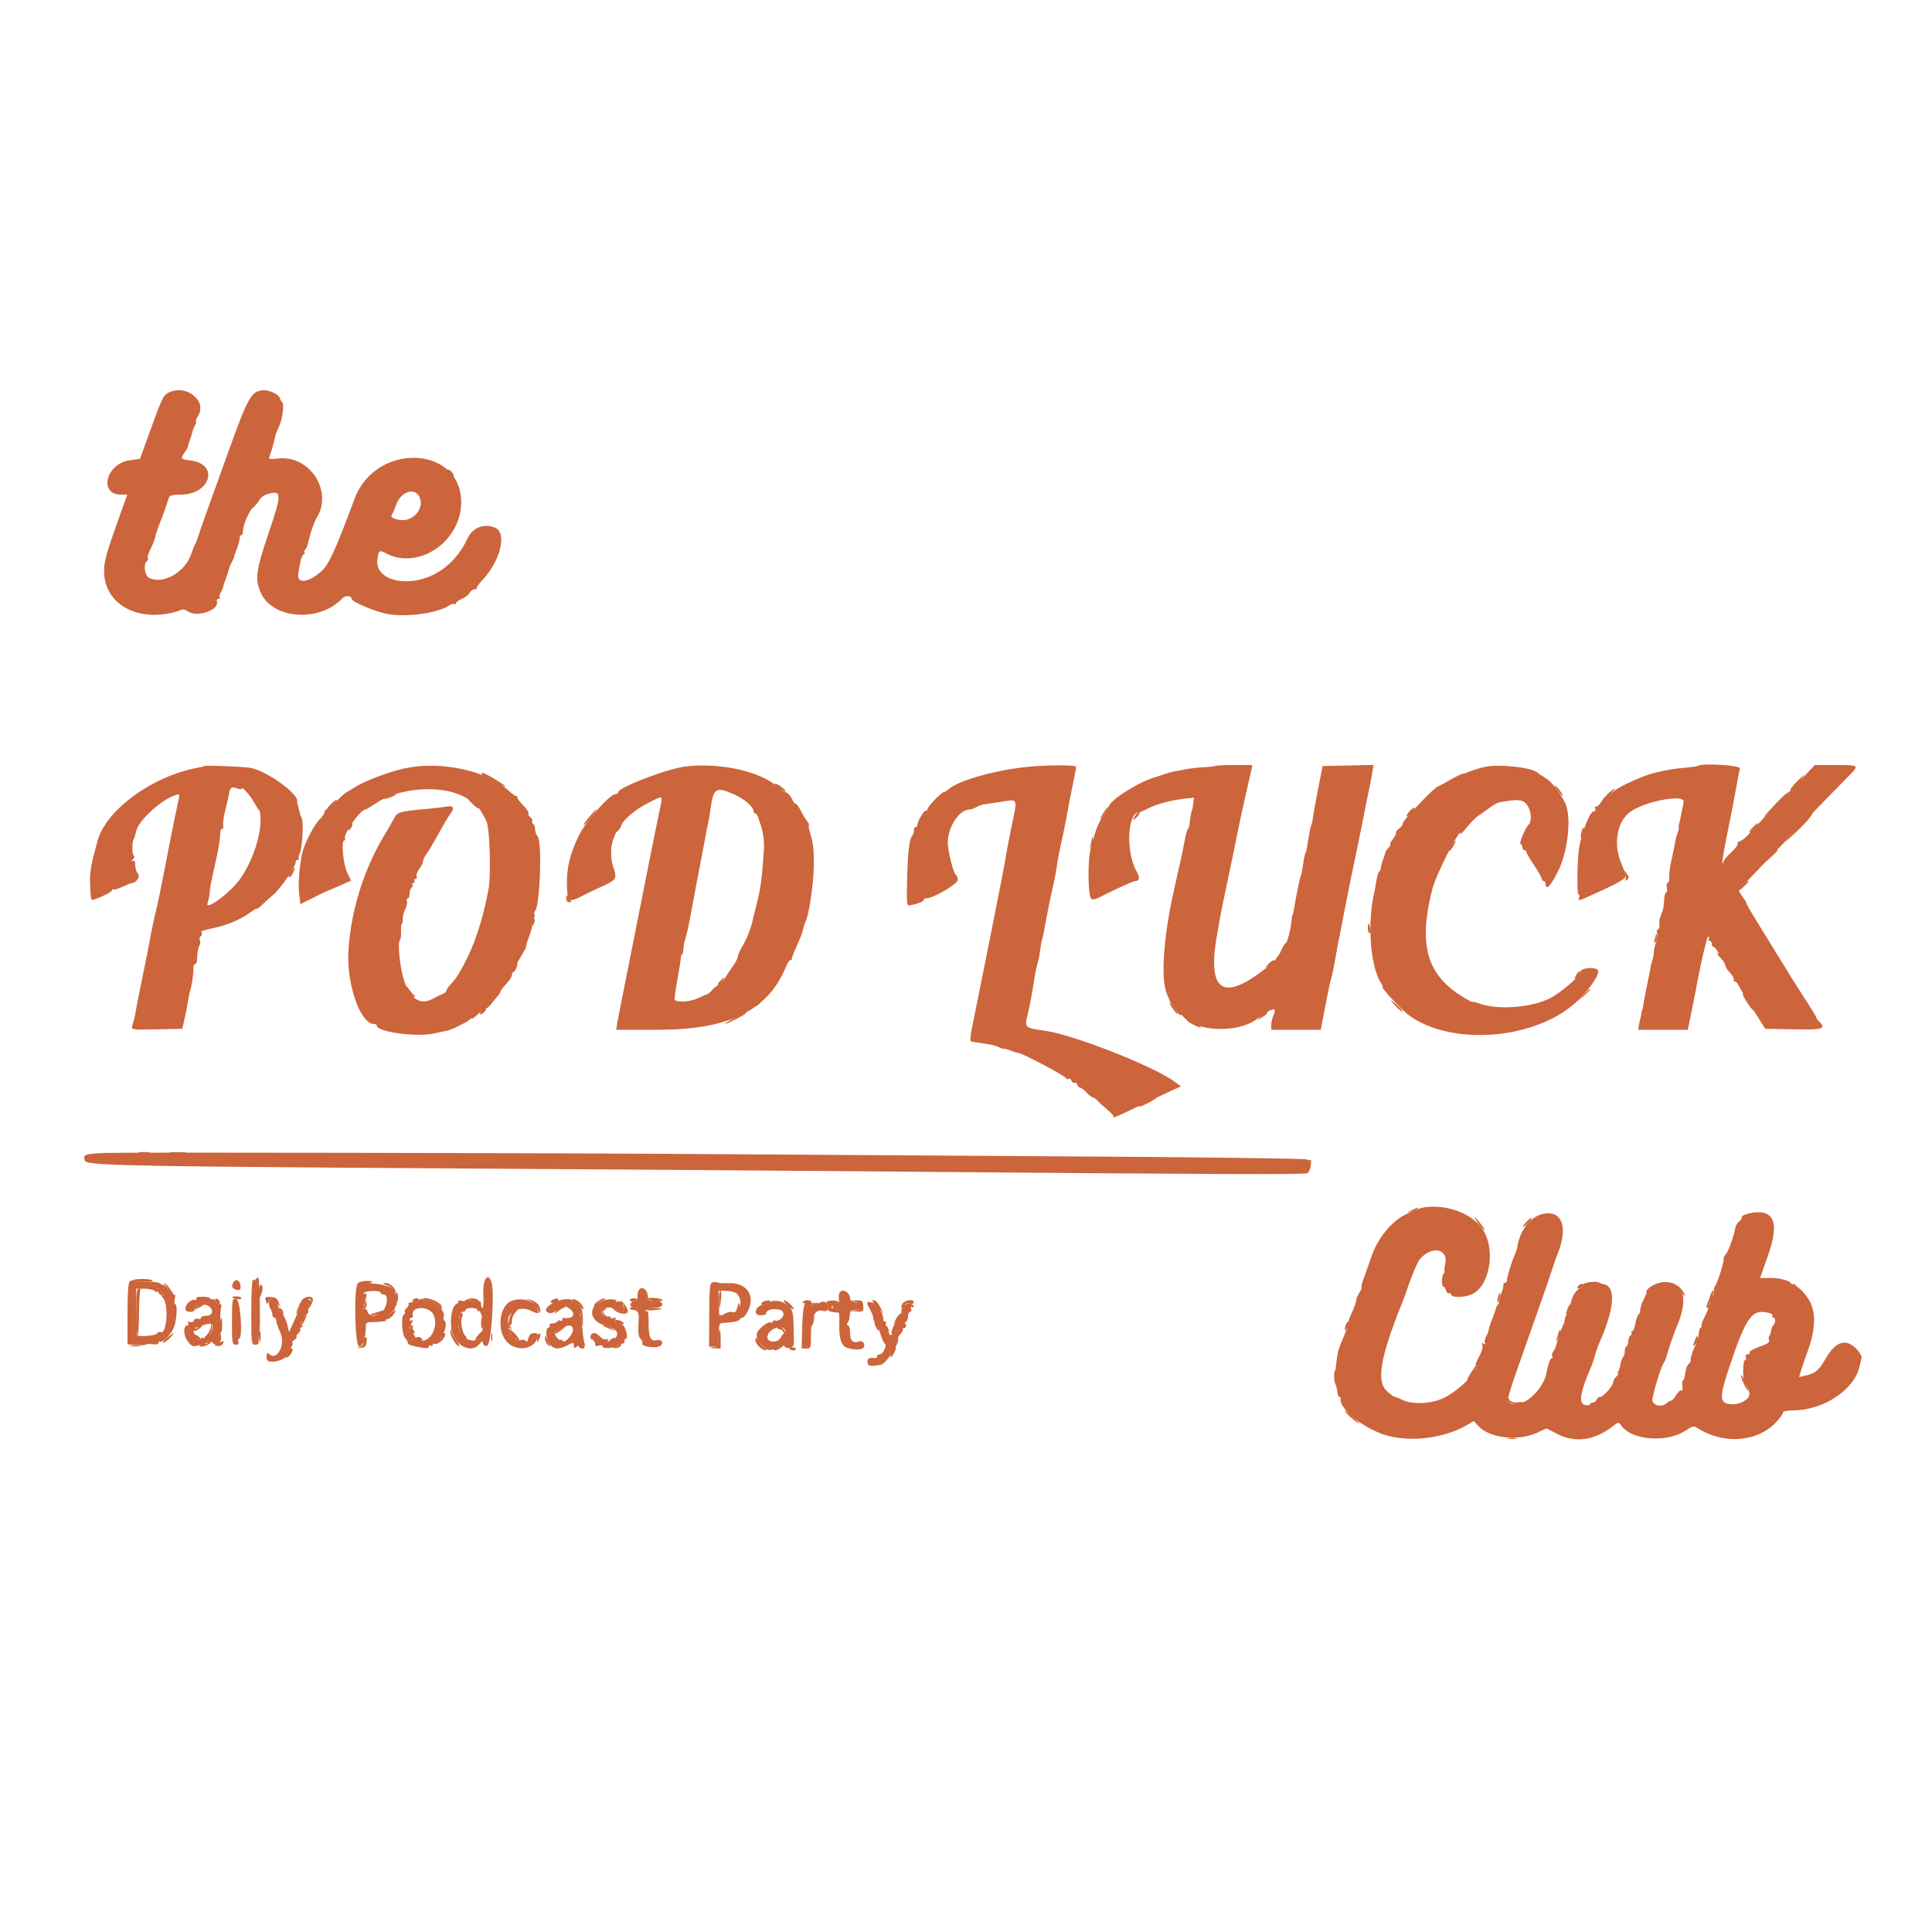 <svg id="svg" version="1.1" xmlns="http://www.w3.org/2000/svg" xmlns:xlink="http://www.w3.org/1999/xlink" width="400" height="400" viewBox="0, 0, 400,400"><g id="svgg"><path id="path0" d="M34.946 81.268 C 33.817 81.814,33.536 82.391,31.083 89.195 L 28.994 94.990 26.809 95.304 C 21.967 96.001,20.357 102.400,25.024 102.400 L 26.350 102.400 24.745 106.900 C 21.961 114.711,21.556 116.149,21.549 118.244 C 21.530 124.469,27.419 128.376,34.800 127.034 C 35.790 126.854,36.918 126.540,37.307 126.336 C 37.797 126.078,38.285 126.154,38.896 126.582 C 40.802 127.918,45.493 126.280,44.896 124.487 C 44.806 124.219,44.958 124.000,45.233 124.000 C 45.508 124.000,45.620 123.886,45.481 123.747 C 45.342 123.608,45.446 123.113,45.712 122.647 C 45.978 122.181,46.214 121.620,46.236 121.400 C 46.257 121.180,46.488 120.480,46.748 119.845 C 47.009 119.210,47.271 118.400,47.330 118.045 C 47.390 117.690,47.686 116.950,47.987 116.400 C 48.289 115.850,48.503 115.354,48.463 115.298 C 48.423 115.242,48.663 114.545,48.995 113.749 C 49.328 112.953,49.600 111.964,49.600 111.551 C 49.600 111.138,49.750 110.800,49.933 110.800 C 50.117 110.800,50.267 110.574,50.267 110.298 C 50.267 107.586,53.179 102.958,55.282 102.328 C 58.389 101.397,58.419 102.065,55.635 110.298 C 52.967 118.187,52.739 119.944,54.017 122.762 C 56.502 128.239,66.191 128.891,70.846 123.894 C 71.470 123.225,72.800 123.298,72.800 124.001 C 72.800 124.586,77.781 126.686,80.200 127.121 C 84.212 127.842,90.555 126.963,93.032 125.342 C 93.489 125.042,93.984 124.918,94.132 125.065 C 94.279 125.213,94.400 125.145,94.400 124.915 C 94.400 124.685,94.947 124.271,95.615 123.994 C 96.284 123.717,97.010 123.155,97.229 122.745 C 97.449 122.335,97.922 122.000,98.281 122.000 C 98.640 122.000,98.834 121.901,98.713 121.780 C 98.592 121.658,99.120 120.893,99.888 120.080 C 103.654 116.087,105.036 110.274,102.465 109.240 C 100.192 108.325,97.862 109.229,96.829 111.428 C 94.521 116.337,90.560 119.507,85.852 120.213 C 81.237 120.905,77.716 118.930,78.125 115.879 C 78.394 113.877,78.485 113.816,80.020 114.610 C 86.543 117.983,95.133 112.349,95.471 104.476 C 95.995 92.268,77.851 91.289,73.400 103.285 C 69.533 113.704,68.108 116.840,66.627 118.191 C 63.830 120.742,61.314 120.978,61.767 118.647 C 61.901 117.961,62.098 116.870,62.206 116.223 C 62.314 115.575,62.627 114.903,62.901 114.729 C 63.176 114.555,63.243 114.409,63.051 114.406 C 62.859 114.403,62.911 114.148,63.166 113.841 C 63.421 113.533,63.697 112.932,63.780 112.505 C 64.113 110.772,64.987 108.148,65.502 107.332 C 69.046 101.717,64.166 94.148,57.510 94.936 C 55.744 95.145,55.557 95.096,55.809 94.486 C 56.135 93.697,56.811 91.285,56.954 90.400 C 57.007 90.070,57.370 89.135,57.761 88.322 C 58.508 86.764,58.892 83.542,58.371 83.196 C 58.202 83.084,58.005 82.726,57.932 82.401 C 57.786 81.746,55.919 80.800,54.773 80.800 C 52.089 80.800,51.420 81.944,47.181 93.800 C 45.371 98.860,43.362 104.440,42.714 106.200 C 42.067 107.960,41.353 110.030,41.127 110.800 C 40.902 111.570,40.593 112.380,40.442 112.600 C 40.291 112.820,39.927 113.720,39.634 114.600 C 38.324 118.536,33.687 121.145,30.774 119.586 C 29.933 119.136,29.664 116.655,30.407 116.196 C 30.630 116.058,30.713 115.783,30.591 115.586 C 30.469 115.389,30.729 114.523,31.168 113.662 C 31.607 112.801,32.047 111.670,32.144 111.149 C 32.241 110.627,32.718 109.210,33.203 108.000 C 33.688 106.790,34.128 105.620,34.182 105.400 C 34.235 105.180,34.396 104.685,34.540 104.300 C 34.683 103.915,34.884 103.330,34.987 103.000 C 35.125 102.561,35.773 102.400,37.407 102.400 C 43.564 102.400,45.450 96.138,39.529 95.353 C 37.373 95.067,37.315 94.984,38.293 93.589 C 38.674 93.045,38.965 92.510,38.941 92.400 C 38.916 92.290,39.070 91.750,39.283 91.200 C 39.497 90.650,39.732 89.897,39.808 89.526 C 39.883 89.155,40.143 88.480,40.386 88.026 C 40.629 87.572,40.711 87.200,40.568 87.200 C 40.425 87.200,40.599 86.756,40.954 86.214 C 43.016 83.067,38.651 79.474,34.946 81.268 M87.044 103.435 C 87.551 105.453,85.633 107.696,83.400 107.696 C 82.076 107.696,80.752 107.131,81.067 106.700 C 81.269 106.425,81.676 105.487,81.973 104.615 C 83.034 101.501,86.365 100.726,87.044 103.435 M42.333 158.596 C 42.260 158.667,41.660 158.821,41.000 158.939 C 31.705 160.596,21.992 167.637,20.223 174.000 C 18.808 179.096,18.567 180.493,18.650 183.138 C 18.700 184.753,18.834 186.168,18.947 186.281 C 19.239 186.572,23.200 184.732,23.200 184.305 C 23.200 184.111,23.338 184.038,23.508 184.143 C 23.677 184.247,24.532 183.994,25.408 183.580 C 26.283 183.166,27.133 182.821,27.295 182.814 C 28.246 182.770,29.120 181.463,28.568 180.910 C 28.255 180.598,28.000 179.805,28.000 179.148 C 28.000 178.298,27.855 178.040,27.500 178.253 C 27.160 178.457,27.176 178.337,27.549 177.877 C 27.851 177.505,27.941 177.200,27.749 177.200 C 27.350 177.199,27.271 174.404,27.653 173.800 C 27.792 173.580,28.030 172.820,28.182 172.110 C 28.659 169.886,33.355 165.565,36.316 164.627 C 37.119 164.372,37.207 164.450,37.035 165.268 C 36.928 165.781,36.556 167.550,36.209 169.200 C 35.862 170.850,34.952 175.440,34.187 179.400 C 33.423 183.360,32.631 187.230,32.428 188.000 C 32.016 189.559,31.134 193.764,30.958 195.000 C 30.896 195.440,30.284 198.500,29.600 201.800 C 28.915 205.100,28.274 208.338,28.174 208.995 C 28.075 209.653,27.905 210.508,27.797 210.895 C 27.689 211.283,27.496 211.965,27.369 212.412 C 27.145 213.202,27.278 213.221,32.438 213.112 L 37.738 213.000 38.272 210.647 C 38.565 209.353,38.879 207.733,38.968 207.047 C 39.057 206.361,39.228 205.530,39.346 205.200 C 39.682 204.263,40.098 201.495,40.051 200.500 C 40.028 200.005,40.176 199.600,40.380 199.600 C 40.583 199.600,40.762 199.285,40.777 198.900 C 40.837 197.290,41.023 196.172,41.304 195.736 C 41.468 195.481,41.500 195.004,41.374 194.677 C 41.248 194.349,41.341 193.960,41.579 193.813 C 41.818 193.665,41.909 193.376,41.781 193.170 C 41.526 192.757,41.620 192.721,44.800 192.007 C 47.317 191.441,50.015 190.246,51.900 188.860 C 52.615 188.335,53.200 188.010,53.200 188.139 C 53.200 188.268,53.703 187.884,54.317 187.287 C 54.931 186.689,55.981 185.742,56.649 185.183 C 58.039 184.020,61.200 179.428,61.200 178.572 C 61.200 178.257,61.410 178.000,61.667 178.000 C 61.923 178.000,62.020 177.886,61.881 177.747 C 61.742 177.608,61.826 177.126,62.067 176.674 C 62.566 175.743,62.895 170.075,62.489 169.426 C 62.342 169.192,62.172 168.775,62.111 168.500 C 61.899 167.548,61.661 166.599,61.583 166.400 C 61.540 166.290,61.523 166.076,61.545 165.924 C 61.783 164.256,54.908 159.398,51.676 158.949 C 49.859 158.697,42.516 158.419,42.333 158.596 M83.551 159.132 C 80.316 159.856,75.120 161.859,73.337 163.069 C 72.582 163.581,71.868 164.000,71.751 164.000 C 71.633 164.000,70.727 164.810,69.737 165.800 C 68.747 166.790,67.771 167.600,67.568 167.600 C 67.366 167.600,67.200 167.839,67.200 168.130 C 67.200 168.422,66.760 169.074,66.222 169.579 C 65.125 170.610,62.966 174.767,62.576 176.600 C 61.968 179.455,61.686 183.184,61.933 185.115 L 62.200 187.198 64.800 185.888 C 66.230 185.168,67.536 184.539,67.701 184.492 C 67.867 184.444,69.056 183.935,70.345 183.360 L 72.687 182.316 71.883 180.658 C 71.044 178.928,70.596 174.000,71.278 174.000 C 71.481 174.000,71.549 173.842,71.430 173.649 C 70.936 172.849,74.591 167.600,75.641 167.600 C 75.794 167.600,76.809 167.001,77.897 166.269 C 82.581 163.117,91.002 162.434,95.780 164.818 C 98.523 166.187,99.100 166.795,100.701 170.000 C 101.410 171.421,101.704 181.170,101.129 184.201 C 99.966 190.330,98.371 195.263,96.249 199.302 C 94.854 201.955,94.501 202.485,93.100 204.029 C 92.715 204.453,92.400 204.959,92.400 205.153 C 92.400 205.348,92.085 205.623,91.700 205.764 C 91.315 205.906,90.370 206.367,89.600 206.788 C 86.960 208.233,84.779 206.750,83.559 202.681 C 82.739 199.946,82.281 194.921,82.822 194.587 C 82.960 194.501,83.052 193.704,83.027 192.816 C 83.001 191.927,83.089 191.200,83.223 191.200 C 83.357 191.200,83.431 190.795,83.389 190.300 C 83.346 189.805,83.569 188.889,83.885 188.264 C 84.200 187.639,84.361 186.874,84.241 186.564 C 84.122 186.254,84.199 186.000,84.413 186.000 C 84.626 186.000,84.800 185.561,84.800 185.024 C 84.800 184.487,84.983 183.934,85.207 183.796 C 85.430 183.658,85.509 183.377,85.383 183.172 C 85.256 182.968,85.354 182.800,85.600 182.800 C 85.846 182.800,85.936 182.620,85.800 182.400 C 85.664 182.180,85.763 182.000,86.019 182.000 C 86.276 182.000,86.386 181.741,86.265 181.426 C 86.144 181.110,86.395 180.406,86.822 179.862 C 87.250 179.319,87.600 178.611,87.600 178.291 C 87.600 177.970,87.929 177.279,88.332 176.754 C 88.734 176.229,89.845 174.360,90.800 172.600 C 91.755 170.840,92.863 168.974,93.263 168.453 C 94.168 167.273,93.874 166.731,92.474 166.999 C 91.883 167.112,90.140 167.318,88.600 167.457 C 82.732 167.984,82.276 168.111,81.614 169.398 C 81.276 170.053,80.450 171.491,79.777 172.595 C 75.401 179.770,72.700 188.289,72.143 196.671 C 71.682 203.602,74.577 212.000,77.427 212.000 C 77.742 212.000,78.000 212.144,78.000 212.321 C 78.000 213.633,86.128 214.774,89.803 213.978 C 91.121 213.693,92.388 213.422,92.618 213.377 C 93.553 213.193,97.020 211.467,97.294 211.049 C 97.456 210.802,97.591 210.744,97.594 210.920 C 97.597 211.096,98.185 210.692,98.900 210.022 C 99.615 209.352,100.382 208.803,100.605 208.802 C 100.828 208.801,101.368 208.320,101.805 207.734 C 102.242 207.148,102.825 206.441,103.100 206.163 C 103.375 205.885,103.601 205.509,103.602 205.329 C 103.603 205.148,104.143 204.425,104.802 203.722 C 105.461 203.019,106.000 202.164,106.000 201.822 C 106.000 201.480,106.159 201.200,106.353 201.200 C 106.651 201.200,107.252 199.768,107.071 199.491 C 107.038 199.441,107.456 198.680,108.000 197.800 C 108.544 196.920,108.969 196.110,108.945 196.000 C 108.894 195.762,109.115 195.024,109.725 193.406 C 109.972 192.750,110.182 191.850,110.190 191.406 C 110.199 190.963,110.357 190.363,110.543 190.073 C 110.728 189.784,110.774 189.440,110.644 189.310 C 110.513 189.180,110.575 188.871,110.780 188.624 C 111.829 187.360,112.268 174.108,111.293 173.133 C 111.022 172.862,110.800 172.237,110.800 171.744 C 110.800 171.251,110.617 170.734,110.393 170.596 C 110.170 170.458,110.078 170.198,110.189 170.018 C 110.300 169.838,110.125 169.470,109.800 169.200 C 109.475 168.930,109.301 168.560,109.414 168.378 C 109.526 168.196,109.032 167.451,108.315 166.723 C 107.598 165.995,107.054 165.265,107.106 165.100 C 107.158 164.935,107.039 164.800,106.842 164.800 C 106.646 164.800,105.950 164.305,105.296 163.700 C 100.730 159.475,91.077 157.447,83.551 159.132 M142.000 158.681 C 138.299 159.101,128.000 163.025,128.000 164.015 C 128.000 164.227,127.775 164.400,127.500 164.400 C 126.223 164.401,121.237 170.055,119.739 173.200 C 117.608 177.676,117.037 180.986,117.548 185.900 C 117.623 186.622,118.626 186.516,120.321 185.606 C 121.134 185.169,122.790 184.365,124.000 183.820 C 127.686 182.159,127.799 182.004,127.024 179.671 C 125.285 174.437,128.091 169.264,134.343 166.172 C 137.543 164.590,137.298 164.299,136.387 168.607 C 135.970 170.583,134.453 178.140,133.018 185.400 C 131.582 192.660,129.884 201.210,129.243 204.400 C 128.602 207.590,127.962 210.875,127.821 211.700 L 127.564 213.200 136.298 213.200 C 151.067 213.200,159.143 209.153,162.839 199.900 C 163.081 199.295,163.441 198.800,163.639 198.800 C 163.838 198.800,163.972 198.665,163.937 198.500 C 163.903 198.335,164.372 197.120,164.980 195.800 C 165.587 194.480,166.164 192.967,166.261 192.438 C 166.358 191.909,166.591 191.189,166.778 190.838 C 167.453 189.569,168.411 183.202,168.478 179.542 C 168.544 175.900,168.418 174.792,167.634 172.100 C 167.426 171.385,167.361 170.800,167.490 170.800 C 167.619 170.800,167.470 170.485,167.159 170.100 C 166.848 169.715,166.251 168.725,165.834 167.900 C 165.416 167.075,164.917 166.400,164.724 166.400 C 164.532 166.400,164.256 166.085,164.110 165.700 C 163.793 164.864,162.987 164.000,162.524 164.000 C 162.342 164.000,161.723 163.565,161.150 163.034 C 157.599 159.741,149.295 157.854,142.000 158.681 M212.000 158.849 C 205.412 159.605,198.295 161.685,196.389 163.410 C 196.030 163.735,195.595 164.000,195.421 164.000 C 194.922 164.000,192.000 167.055,192.000 167.577 C 192.000 167.835,191.850 167.954,191.666 167.841 C 191.330 167.633,189.793 170.339,189.928 170.900 C 189.968 171.065,189.820 171.200,189.600 171.200 C 189.380 171.200,189.200 171.530,189.200 171.933 C 189.200 172.337,189.075 172.792,188.922 172.945 C 188.277 173.590,187.934 176.439,187.796 182.292 C 187.684 187.048,187.739 187.571,188.336 187.454 C 190.063 187.117,191.200 186.681,191.200 186.357 C 191.200 186.160,191.425 186.001,191.700 186.001 C 193.245 186.005,198.373 182.978,198.300 182.105 C 198.259 181.607,198.113 181.200,197.976 181.200 C 197.482 181.200,196.201 176.158,196.229 174.323 C 196.278 171.132,198.653 167.600,200.751 167.600 C 201.027 167.600,201.646 167.384,202.126 167.120 C 202.607 166.855,203.360 166.586,203.800 166.521 C 204.240 166.456,205.840 166.217,207.355 165.989 C 210.836 165.467,210.683 165.093,209.442 171.084 C 208.860 173.898,208.303 176.830,208.205 177.600 C 208.106 178.370,206.654 185.840,204.976 194.200 C 203.299 202.560,201.854 209.760,201.766 210.200 C 201.678 210.640,201.512 211.450,201.396 212.000 C 200.874 214.480,200.775 215.602,201.075 215.631 C 201.254 215.647,201.704 215.720,202.076 215.792 C 202.448 215.863,203.486 216.025,204.382 216.150 C 205.278 216.276,206.362 216.565,206.790 216.794 C 207.218 217.023,207.710 217.179,207.884 217.141 C 208.058 217.102,208.707 217.280,209.326 217.535 C 209.945 217.791,210.621 218.000,210.828 218.000 C 211.602 218.000,220.541 222.736,220.734 223.248 C 220.808 223.445,221.034 223.502,221.237 223.377 C 221.440 223.252,221.713 223.430,221.845 223.772 C 221.976 224.115,222.246 224.295,222.445 224.172 C 222.643 224.050,222.914 224.231,223.046 224.575 C 223.178 224.919,223.455 225.200,223.662 225.200 C 223.869 225.200,224.455 225.650,224.965 226.200 C 225.475 226.750,226.056 227.200,226.257 227.200 C 226.458 227.200,226.902 227.515,227.244 227.900 C 227.585 228.285,228.514 229.130,229.308 229.778 C 230.102 230.425,230.666 231.093,230.562 231.261 C 230.373 231.567,231.456 231.087,237.400 228.230 C 239.160 227.383,241.477 226.291,242.548 225.803 L 244.496 224.914 243.148 223.925 C 238.806 220.737,222.225 214.224,216.400 213.417 C 212.141 212.827,212.075 212.766,212.769 210.046 C 213.114 208.691,213.871 204.623,214.194 202.392 C 214.356 201.267,214.669 199.853,214.972 198.868 C 215.086 198.501,215.259 197.532,215.357 196.717 C 215.455 195.901,215.633 194.911,215.752 194.517 C 215.871 194.122,216.048 193.350,216.146 192.800 C 216.691 189.723,217.677 184.814,217.993 183.600 C 218.194 182.830,218.467 181.480,218.600 180.600 C 219.029 177.762,219.236 176.646,219.791 174.200 C 220.091 172.880,220.549 170.630,220.810 169.200 C 221.071 167.770,221.365 166.159,221.465 165.620 C 221.564 165.081,221.905 163.404,222.222 161.894 C 222.540 160.383,222.800 158.979,222.800 158.774 C 222.800 158.322,216.184 158.368,212.000 158.849 M251.556 158.577 C 251.459 158.674,250.484 158.788,249.390 158.830 C 248.295 158.872,246.590 159.062,245.600 159.253 C 244.610 159.443,243.440 159.662,243.000 159.739 C 242.560 159.817,241.930 159.983,241.600 160.109 C 241.270 160.235,240.010 160.649,238.800 161.029 C 235.323 162.120,229.600 165.832,229.600 166.995 C 229.600 167.146,229.077 168.019,228.437 168.935 C 227.297 170.568,227.066 171.160,225.833 175.600 C 225.164 178.012,225.230 185.390,225.927 186.087 C 226.176 186.336,226.865 186.188,227.857 185.673 C 230.867 184.111,234.654 182.400,235.100 182.400 C 235.952 182.400,236.015 181.652,235.276 180.326 C 233.052 176.337,233.399 168.290,235.800 168.182 C 236.020 168.172,236.920 167.789,237.800 167.331 C 239.487 166.454,242.657 165.628,245.500 165.327 L 247.199 165.147 247.027 166.474 C 246.932 167.203,246.828 167.800,246.796 167.800 C 246.691 167.800,246.398 169.387,246.298 170.499 C 246.244 171.104,246.090 171.599,245.955 171.599 C 245.821 171.600,245.523 172.635,245.294 173.900 C 245.064 175.165,244.771 176.650,244.642 177.200 C 244.512 177.750,244.309 178.650,244.190 179.200 C 243.837 180.826,243.283 183.327,243.038 184.400 C 240.882 193.842,240.279 202.818,241.601 205.800 C 241.894 206.460,242.151 207.090,242.174 207.200 C 242.275 207.700,244.401 210.542,244.413 210.193 C 244.420 209.977,244.645 210.070,244.913 210.400 C 247.517 213.606,256.144 213.973,260.122 211.047 C 263.470 208.584,264.521 208.338,263.665 210.217 C 263.409 210.778,263.200 211.679,263.200 212.219 L 263.200 213.200 268.324 213.200 L 273.448 213.200 274.344 208.500 C 274.837 205.915,275.403 203.260,275.602 202.600 C 275.801 201.940,276.166 200.230,276.412 198.800 C 276.987 195.466,277.108 194.817,277.383 193.600 C 277.507 193.050,277.702 192.060,277.817 191.400 C 278.158 189.442,279.968 180.405,280.582 177.600 C 280.894 176.170,281.521 173.110,281.975 170.800 C 282.693 167.142,283.077 165.233,283.785 161.800 C 283.876 161.360,284.044 160.410,284.158 159.689 L 284.365 158.377 279.099 158.489 L 273.832 158.600 272.890 163.400 C 272.371 166.040,271.898 168.650,271.838 169.200 C 271.778 169.750,271.624 170.470,271.494 170.800 C 271.365 171.130,271.159 172.030,271.036 172.800 C 270.560 175.782,270.429 176.429,270.239 176.737 C 270.131 176.912,269.923 177.943,269.778 179.028 C 269.633 180.113,269.427 181.145,269.320 181.322 C 269.156 181.593,268.307 185.756,267.835 188.600 C 267.762 189.040,267.661 189.400,267.611 189.400 C 267.561 189.400,267.475 189.850,267.419 190.400 C 267.106 193.469,266.278 195.993,265.183 197.220 C 264.532 197.948,264.000 198.671,264.000 198.825 C 264.000 198.980,262.466 200.221,260.592 201.583 C 252.605 207.386,249.843 204.446,252.150 192.600 C 252.236 192.160,252.438 190.990,252.600 190.000 C 252.762 189.010,253.420 185.770,254.064 182.800 C 254.707 179.830,255.584 175.600,256.012 173.400 C 256.440 171.200,257.251 167.420,257.813 165.000 C 258.375 162.580,258.938 160.105,259.063 159.500 L 259.291 158.400 255.512 158.400 C 253.434 158.400,251.654 158.480,251.556 158.577 M307.400 158.784 C 306.520 158.976,305.260 159.356,304.600 159.628 C 303.940 159.900,303.098 160.182,302.729 160.254 C 302.361 160.327,301.138 160.929,300.012 161.593 C 298.886 162.257,297.876 162.800,297.768 162.800 C 297.515 162.800,295.880 164.277,294.489 165.764 C 293.890 166.404,292.725 167.649,291.900 168.529 C 291.075 169.410,290.400 170.331,290.400 170.577 C 290.400 170.822,290.050 171.276,289.621 171.585 C 289.193 171.893,288.921 172.272,289.016 172.426 C 289.111 172.580,288.818 173.177,288.366 173.753 C 287.913 174.329,287.673 174.800,287.833 174.800 C 287.993 174.800,287.839 175.115,287.490 175.500 C 287.142 175.885,286.857 176.290,286.857 176.400 C 286.856 176.510,286.650 177.140,286.398 177.800 C 286.146 178.460,285.915 179.315,285.884 179.700 C 285.854 180.085,285.708 180.400,285.560 180.400 C 285.412 180.400,285.151 181.255,284.980 182.300 C 284.809 183.345,284.625 184.380,284.571 184.600 C 283.026 190.918,283.672 200.022,285.912 203.500 C 286.231 203.995,286.381 204.400,286.246 204.400 C 285.810 204.400,290.307 209.190,291.692 210.200 C 300.819 216.858,318.849 215.143,326.990 206.843 C 329.773 204.006,331.473 201.220,330.715 200.739 C 329.710 200.102,327.200 200.473,327.200 201.258 C 327.200 202.060,323.204 205.506,320.917 206.676 C 317.156 208.601,310.242 209.155,306.491 207.832 C 305.561 207.504,304.800 207.323,304.800 207.430 C 304.800 207.537,303.765 206.968,302.500 206.166 C 295.307 201.606,293.639 195.372,296.569 184.000 C 297.356 180.944,302.400 171.084,302.400 172.600 C 302.400 172.772,302.990 172.167,303.710 171.257 C 304.431 170.346,305.466 169.303,306.010 168.939 C 306.555 168.575,307.620 167.818,308.378 167.258 C 309.136 166.698,310.036 166.187,310.378 166.123 C 314.704 165.309,315.670 165.497,316.535 167.319 C 317.108 168.527,317.058 170.270,316.435 170.800 C 315.830 171.315,314.467 174.615,314.811 174.733 C 315.025 174.807,315.200 175.122,315.200 175.433 C 315.200 175.745,315.380 176.000,315.600 176.000 C 315.820 176.000,316.000 176.159,316.000 176.354 C 316.000 176.549,316.720 177.787,317.600 179.105 C 318.480 180.423,319.200 181.703,319.200 181.950 C 319.200 182.198,319.380 182.400,319.600 182.400 C 319.820 182.400,320.000 182.670,320.000 183.000 C 320.000 184.619,321.260 183.224,322.799 179.900 C 324.747 175.693,325.353 168.835,324.013 166.168 C 322.862 163.879,321.160 161.749,319.890 161.010 C 319.180 160.598,318.510 160.157,318.400 160.030 C 317.433 158.917,310.426 158.124,307.400 158.784 M351.567 158.565 C 351.475 158.656,350.050 158.849,348.400 158.994 C 345.623 159.239,342.115 159.999,340.200 160.772 C 336.769 162.158,334.832 163.163,333.710 164.141 C 332.989 164.769,332.399 165.129,332.399 164.941 C 332.398 164.754,332.035 165.194,331.592 165.920 C 331.150 166.646,330.613 167.131,330.398 166.999 C 330.179 166.863,330.113 167.029,330.247 167.379 C 330.391 167.753,330.269 168.000,329.940 168.000 C 329.178 168.000,327.458 172.335,326.925 175.600 C 326.547 177.911,326.455 185.200,326.803 185.200 C 327.007 185.200,327.071 185.470,326.945 185.800 C 326.635 186.607,326.735 186.585,329.872 185.166 C 335.414 182.660,336.817 181.829,336.564 181.200 C 336.431 180.870,336.278 180.420,336.223 180.200 C 336.168 179.980,335.895 179.260,335.616 178.600 C 334.000 174.773,334.789 170.164,337.402 168.171 C 340.373 165.905,348.937 164.284,348.582 166.055 C 348.477 166.575,348.287 167.540,348.159 168.200 C 347.862 169.734,347.681 170.548,347.583 170.800 C 347.540 170.910,347.536 171.162,347.573 171.360 C 347.610 171.558,347.516 172.008,347.364 172.360 C 347.213 172.712,347.039 173.270,346.978 173.600 C 346.805 174.538,346.409 176.483,346.124 177.800 C 345.676 179.871,345.582 180.567,345.597 181.700 C 345.606 182.305,345.455 182.800,345.262 182.800 C 345.069 182.800,344.997 183.250,345.102 183.800 C 345.207 184.350,345.137 184.801,344.947 184.802 C 344.756 184.804,344.573 185.527,344.539 186.411 C 344.506 187.295,344.342 188.329,344.174 188.709 C 344.006 189.089,343.831 189.535,343.785 189.700 C 343.738 189.865,343.658 190.135,343.606 190.300 C 343.554 190.465,343.544 191.005,343.584 191.500 C 343.624 191.995,343.481 192.400,343.266 192.400 C 343.051 192.400,342.968 192.757,343.083 193.194 C 343.197 193.631,343.155 194.306,342.990 194.694 C 342.666 195.455,342.410 196.638,342.363 197.600 C 342.346 197.930,342.233 198.470,342.111 198.800 C 341.989 199.130,341.846 199.670,341.794 200.000 C 341.703 200.567,341.473 201.731,341.000 204.000 C 340.565 206.088,340.313 207.427,340.209 208.200 C 340.150 208.640,340.057 209.045,340.001 209.100 C 339.945 209.155,339.855 209.560,339.800 210.000 C 339.745 210.440,339.663 210.845,339.617 210.900 C 339.572 210.955,339.453 211.495,339.353 212.100 L 339.173 213.200 344.304 213.200 L 349.436 213.200 350.122 209.900 C 350.499 208.085,350.888 206.150,350.986 205.600 C 351.979 200.033,353.440 193.701,353.695 193.859 C 353.870 193.967,353.909 194.223,353.783 194.428 C 353.656 194.632,353.743 194.800,353.976 194.800 C 354.209 194.800,354.400 195.070,354.400 195.400 C 354.400 195.730,354.537 196.000,354.704 196.000 C 354.871 196.000,355.244 196.379,355.533 196.842 C 355.969 197.539,355.968 197.630,355.530 197.373 C 355.238 197.202,355.495 197.567,356.100 198.185 C 356.705 198.803,357.200 199.545,357.200 199.834 C 357.200 200.123,357.647 200.841,358.193 201.430 C 358.738 202.019,359.088 202.658,358.969 202.850 C 358.850 203.043,358.948 203.200,359.186 203.200 C 359.425 203.200,359.798 203.605,360.015 204.100 C 360.232 204.595,361.551 206.800,362.945 209.000 L 365.480 213.000 371.340 213.111 C 377.496 213.227,378.161 213.018,376.600 211.457 C 376.270 211.127,376.000 210.737,376.000 210.590 C 376.000 210.443,375.036 208.856,373.858 207.062 C 372.680 205.268,370.513 201.820,369.042 199.400 C 367.572 196.980,365.302 193.290,363.998 191.200 C 362.694 189.110,361.621 187.258,361.614 187.084 C 361.606 186.910,361.208 186.237,360.728 185.589 C 360.249 184.940,359.934 184.327,360.028 184.226 C 363.329 180.685,378.610 164.844,382.818 160.600 C 384.985 158.414,384.968 158.400,380.070 158.400 L 375.741 158.400 374.170 160.066 C 373.307 160.982,370.592 163.781,368.138 166.287 C 365.684 168.792,363.081 171.542,362.353 172.397 C 361.626 173.252,360.690 174.040,360.275 174.149 C 359.859 174.257,359.620 174.508,359.742 174.706 C 359.864 174.904,359.252 175.720,358.382 176.520 C 357.512 177.321,356.800 178.191,356.800 178.454 C 356.800 178.718,356.709 178.842,356.597 178.730 C 356.485 178.619,356.947 175.844,357.622 172.564 C 358.298 169.284,359.115 165.070,359.438 163.200 C 359.761 161.330,360.121 159.485,360.239 159.100 C 360.440 158.447,352.198 157.939,351.567 158.565 M50.000 163.324 C 50.000 162.312,53.582 166.895,53.832 168.228 C 54.487 171.711,52.471 178.279,49.545 182.200 C 47.377 185.105,42.223 188.808,42.997 186.905 C 43.155 186.517,43.342 185.570,43.412 184.800 C 43.545 183.342,43.577 183.179,44.606 178.600 C 45.239 175.785,45.594 173.598,45.630 172.300 C 45.641 171.915,45.808 171.600,46.002 171.600 C 46.196 171.600,46.287 171.254,46.206 170.831 C 46.124 170.408,46.324 169.013,46.648 167.731 C 46.973 166.449,47.303 165.005,47.382 164.523 C 47.621 163.056,47.941 162.797,49.014 163.205 C 49.556 163.412,50.000 163.465,50.000 163.324 M152.000 164.470 C 153.967 165.315,156.000 167.045,156.000 167.875 C 156.000 168.164,156.159 168.400,156.353 168.400 C 156.548 168.400,156.836 168.805,156.994 169.300 C 157.153 169.795,157.347 170.380,157.425 170.600 C 157.994 172.190,158.279 174.212,158.166 175.862 C 157.761 181.792,157.490 183.900,156.773 186.702 C 156.337 188.406,155.909 190.160,155.822 190.600 C 155.534 192.051,154.514 194.593,153.652 196.007 C 153.185 196.773,152.792 197.670,152.778 198.000 C 152.765 198.330,152.310 199.230,151.767 200.000 C 151.224 200.770,150.407 201.985,149.951 202.700 C 149.494 203.415,148.935 204.000,148.707 204.000 C 148.480 204.000,147.943 204.405,147.513 204.900 C 147.084 205.395,146.613 205.815,146.466 205.834 C 146.320 205.853,145.408 206.241,144.441 206.696 C 142.889 207.427,140.267 207.600,139.678 207.011 C 139.589 206.923,139.840 205.084,140.234 202.925 C 140.629 200.766,140.956 198.685,140.961 198.300 C 140.967 197.915,141.080 197.600,141.213 197.600 C 141.346 197.600,141.469 197.105,141.487 196.500 C 141.505 195.895,141.707 194.860,141.936 194.200 C 142.166 193.540,142.643 191.380,142.997 189.400 C 143.351 187.420,144.095 183.460,144.650 180.600 C 145.205 177.740,145.720 175.040,145.795 174.600 C 146.000 173.391,146.365 171.519,146.615 170.400 C 146.738 169.850,146.912 168.860,147.002 168.200 C 147.712 163.018,148.044 162.771,152.000 164.470 M22.000 238.701 C 17.891 238.840,17.229 239.024,17.474 239.960 C 17.869 241.472,15.111 241.421,138.000 242.196 C 148.230 242.260,169.380 242.424,185.000 242.560 C 251.926 243.142,270.229 243.212,270.710 242.886 C 270.991 242.696,271.295 241.949,271.386 241.227 C 271.478 240.505,271.445 240.022,271.313 240.154 C 271.181 240.285,270.877 240.238,270.637 240.049 C 270.397 239.859,248.330 239.577,221.600 239.421 C 194.870 239.265,161.030 239.050,146.400 238.942 C 116.370 238.720,26.586 238.547,22.000 238.701 M295.200 249.915 C 294.650 249.980,293.840 250.194,293.400 250.390 C 292.960 250.586,291.946 251.038,291.148 251.396 C 288.138 252.743,285.090 256.522,283.825 260.475 C 283.521 261.424,282.916 263.134,282.479 264.276 C 282.043 265.418,281.775 266.442,281.884 266.551 C 281.993 266.659,281.793 267.160,281.441 267.663 C 281.088 268.166,280.800 268.864,280.800 269.214 C 280.800 269.564,280.438 270.598,279.996 271.513 C 279.554 272.428,279.223 273.317,279.260 273.489 C 279.337 273.848,278.839 275.255,277.591 278.200 C 277.065 279.441,276.824 280.537,276.624 282.600 C 276.559 283.260,276.468 283.800,276.420 283.800 C 276.134 283.800,276.160 285.914,276.453 286.479 C 276.647 286.852,276.843 287.617,276.890 288.179 C 276.936 288.740,277.115 289.200,277.287 289.200 C 277.459 289.200,277.579 289.335,277.553 289.500 C 277.181 291.853,282.932 296.252,287.886 297.404 C 292.769 298.539,299.259 297.601,303.528 295.144 L 305.139 294.217 306.130 295.287 C 308.439 297.778,314.365 298.423,318.298 296.611 L 320.200 295.734 322.389 296.867 C 326.076 298.776,330.003 298.269,333.766 295.399 C 335.119 294.366,335.130 294.365,335.696 295.173 C 337.836 298.228,345.177 298.769,349.028 296.155 C 350.364 295.248,350.673 295.180,351.383 295.631 C 357.080 299.259,364.303 298.558,368.133 294.006 C 368.720 293.309,369.200 292.572,369.200 292.369 C 369.200 292.166,370.152 292.000,371.316 292.000 C 377.456 292.000,383.893 287.756,384.967 283.000 C 385.116 282.340,385.320 281.520,385.421 281.178 C 385.522 280.835,385.043 279.982,384.355 279.278 C 382.162 277.035,380.066 277.688,378.000 281.258 C 376.543 283.776,375.878 284.331,373.744 284.813 L 372.468 285.100 372.981 283.450 C 373.262 282.543,373.765 281.080,374.099 280.200 C 376.076 274.975,376.081 271.126,374.114 268.492 C 373.501 267.671,372.862 266.939,372.693 266.864 C 372.524 266.790,372.119 266.462,371.793 266.136 C 371.467 265.810,371.197 265.691,371.194 265.871 C 371.191 266.052,371.056 266.004,370.894 265.766 C 370.423 265.070,368.354 264.543,366.300 264.595 C 365.255 264.621,364.400 264.618,364.400 264.589 C 364.400 264.559,365.120 262.516,366.000 260.049 C 368.287 253.637,367.530 250.779,363.600 250.990 C 362.251 251.063,360.407 251.687,360.603 252.005 C 360.719 252.192,360.495 252.583,360.107 252.873 C 359.718 253.163,359.345 253.760,359.279 254.200 C 359.038 255.786,357.885 259.014,357.332 259.650 C 357.021 260.007,356.812 260.457,356.868 260.650 C 357.001 261.114,355.568 265.695,355.137 266.180 C 354.952 266.389,354.800 266.985,354.800 267.504 C 354.800 268.023,354.665 268.364,354.500 268.263 C 354.335 268.161,354.160 268.627,354.112 269.297 C 354.063 269.968,353.577 271.369,353.032 272.412 C 352.487 273.454,352.152 274.418,352.287 274.554 C 352.422 274.689,352.368 274.800,352.167 274.801 C 351.965 274.801,351.755 275.438,351.699 276.216 C 351.643 276.995,351.350 278.029,351.047 278.516 C 350.528 279.348,349.936 281.286,350.027 281.853 C 350.050 281.995,349.859 282.240,349.604 282.398 C 349.348 282.556,349.040 283.427,348.918 284.334 C 348.796 285.241,348.573 285.907,348.421 285.813 C 348.269 285.719,348.226 286.198,348.326 286.878 C 348.432 287.601,348.350 288.016,348.127 287.879 C 347.918 287.749,347.434 288.174,347.051 288.822 C 346.668 289.470,346.172 290.000,345.949 290.000 C 345.726 290.000,345.302 290.241,345.007 290.536 C 344.007 291.536,341.889 290.884,342.122 289.649 C 342.589 287.165,343.951 282.821,344.476 282.141 C 344.671 281.888,344.902 281.348,344.991 280.941 C 345.173 280.102,346.649 275.814,347.174 274.600 C 349.651 268.871,348.642 265.349,344.549 265.439 C 342.919 265.474,340.694 266.764,340.900 267.553 C 340.935 267.689,340.657 268.376,340.282 269.080 C 339.907 269.784,339.600 270.719,339.600 271.157 C 339.600 271.594,339.436 272.054,339.235 272.178 C 339.034 272.303,338.748 273.123,338.600 274.002 C 338.451 274.881,338.155 275.600,337.941 275.600 C 337.728 275.600,337.655 275.765,337.779 275.966 C 337.903 276.167,337.825 276.392,337.606 276.466 C 337.386 276.540,337.166 277.095,337.116 277.700 C 337.066 278.305,336.885 278.800,336.713 278.800 C 336.541 278.800,336.400 279.214,336.400 279.720 C 336.400 280.226,336.231 280.811,336.025 281.020 C 335.818 281.229,335.589 281.850,335.515 282.400 C 335.440 282.950,335.239 283.625,335.066 283.900 C 334.894 284.175,334.866 284.400,335.005 284.400 C 335.144 284.400,334.974 284.683,334.629 285.029 C 334.283 285.374,334.000 285.880,334.000 286.151 C 334.000 286.884,331.971 289.200,331.329 289.200 C 331.024 289.200,330.671 289.470,330.545 289.800 C 330.418 290.130,330.064 290.400,329.757 290.400 C 329.451 290.400,329.200 290.555,329.200 290.745 C 329.200 290.934,328.750 291.003,328.200 290.898 C 326.761 290.623,327.121 288.282,329.417 283.000 C 329.704 282.340,330.068 281.260,330.227 280.600 C 330.385 279.940,330.833 278.680,331.222 277.800 C 334.314 270.802,334.594 266.260,331.959 265.862 C 331.652 265.816,331.203 265.654,330.962 265.504 C 330.413 265.160,327.552 265.599,327.794 265.991 C 327.892 266.150,327.537 266.512,327.005 266.797 C 325.989 267.341,325.196 268.994,324.998 270.987 C 324.933 271.639,324.682 272.239,324.440 272.320 C 324.198 272.401,324.000 272.724,324.000 273.039 C 324.000 273.353,323.844 273.923,323.654 274.305 C 323.233 275.149,322.413 277.525,322.192 278.541 C 322.103 278.948,321.828 279.525,321.581 279.823 C 321.333 280.121,321.247 280.553,321.389 280.782 C 321.531 281.012,321.479 281.200,321.274 281.200 C 320.961 281.200,320.517 282.432,320.193 284.200 C 319.466 288.166,314.429 292.201,312.550 290.322 C 311.918 289.690,311.796 290.099,317.126 275.000 C 320.230 266.207,320.215 266.251,321.221 263.200 C 321.692 261.770,322.226 260.240,322.407 259.800 C 324.492 254.733,323.722 251.200,320.533 251.200 C 317.529 251.200,314.898 254.010,314.167 258.000 C 314.066 258.550,313.816 259.360,313.612 259.800 C 313.020 261.075,312.000 264.373,312.000 265.014 C 312.000 265.336,311.812 265.600,311.582 265.600 C 311.353 265.600,311.202 265.825,311.247 266.100 C 311.292 266.375,311.119 267.107,310.864 267.726 C 310.609 268.345,310.400 269.080,310.400 269.359 C 310.400 269.638,310.265 270.002,310.100 270.167 C 309.935 270.332,309.784 270.587,309.765 270.733 C 309.746 270.880,309.595 271.360,309.428 271.800 C 309.261 272.240,308.921 273.140,308.671 273.800 C 308.422 274.460,308.213 275.180,308.207 275.400 C 308.201 275.620,307.964 276.209,307.680 276.708 C 307.395 277.208,307.289 277.821,307.443 278.070 C 307.628 278.369,307.543 278.412,307.194 278.196 C 306.808 277.958,306.734 278.051,306.921 278.539 C 307.071 278.929,306.747 279.982,306.150 281.053 C 305.584 282.067,305.316 282.776,305.555 282.628 C 305.856 282.442,305.880 282.642,305.633 283.280 C 305.437 283.786,305.066 284.151,304.809 284.090 C 304.551 284.030,304.455 284.166,304.596 284.393 C 305.002 285.051,301.266 288.345,298.828 289.478 C 296.238 290.681,292.351 290.833,290.304 289.812 C 289.629 289.475,288.936 289.200,288.763 289.200 C 288.591 289.200,287.853 288.656,287.125 287.990 C 284.858 285.920,285.831 280.666,290.676 268.800 C 290.811 268.470,290.976 268.020,291.044 267.800 C 291.857 265.165,293.418 261.350,293.940 260.727 C 296.361 257.831,299.945 258.498,299.220 261.710 C 299.036 262.529,298.977 263.200,299.091 263.200 C 299.205 263.200,299.112 263.425,298.884 263.700 C 298.436 264.242,298.427 266.399,298.873 266.400 C 299.023 266.400,299.261 266.763,299.402 267.206 C 299.543 267.649,299.825 267.908,300.029 267.782 C 300.233 267.656,300.400 267.723,300.400 267.931 C 300.400 268.678,302.988 268.723,304.650 268.003 C 308.537 266.321,309.785 258.416,306.815 254.281 C 304.640 251.252,299.676 249.386,295.200 249.915 M53.012 264.780 C 52.865 265.018,52.582 265.113,52.384 264.990 C 52.175 264.861,52.023 267.638,52.022 271.584 C 52.020 278.190,52.045 278.400,52.840 278.400 C 53.496 278.400,53.637 278.180,53.545 277.300 C 53.481 276.695,53.537 276.020,53.669 275.800 C 53.956 275.321,53.789 264.855,53.489 264.556 C 53.374 264.441,53.160 264.542,53.012 264.780 M26.851 265.309 C 26.555 265.605,26.400 267.915,26.400 272.040 L 26.400 278.319 28.235 278.465 C 29.244 278.546,30.136 278.504,30.217 278.372 C 30.298 278.241,30.913 278.214,31.582 278.312 C 32.349 278.425,32.800 278.317,32.800 278.022 C 32.800 277.764,32.946 277.643,33.125 277.754 C 33.655 278.081,35.401 276.306,35.998 274.833 C 36.615 273.312,36.792 270.000,36.257 270.000 C 36.068 270.000,36.037 269.505,36.189 268.901 C 36.341 268.296,36.333 267.934,36.171 268.095 C 36.010 268.257,35.448 267.807,34.922 267.095 C 34.397 266.383,33.912 265.890,33.845 266.000 C 33.778 266.110,33.470 265.996,33.161 265.747 C 32.853 265.497,31.790 265.332,30.800 265.379 C 29.810 265.426,28.618 265.328,28.151 265.161 C 27.650 264.983,27.117 265.043,26.851 265.309 M48.425 265.370 C 47.768 266.162,48.042 266.896,49.053 267.051 C 49.651 267.142,49.849 266.966,49.806 266.381 C 49.716 265.166,49.018 264.655,48.425 265.370 M100.068 267.801 C 100.141 269.451,100.065 270.801,99.900 270.801 C 99.735 270.800,99.600 270.446,99.600 270.013 C 99.600 269.522,99.400 269.302,99.069 269.429 C 98.777 269.541,98.057 269.450,97.469 269.226 C 96.881 269.003,96.400 268.978,96.400 269.172 C 96.400 269.366,96.032 269.429,95.583 269.311 C 95.134 269.194,94.819 269.256,94.883 269.449 C 94.947 269.642,94.820 269.856,94.600 269.924 C 93.703 270.202,93.138 272.649,93.426 275.012 C 93.830 278.329,97.450 280.429,99.181 278.351 C 99.789 277.621,99.976 277.550,99.987 278.045 C 99.995 278.445,100.320 278.674,100.841 278.645 C 101.682 278.600,102.447 267.700,101.764 265.500 C 101.070 263.266,99.937 264.804,100.068 267.801 M74.061 265.726 C 73.200 266.764,73.487 278.800,74.372 278.800 C 75.122 278.800,75.777 276.768,75.733 274.575 C 75.723 274.078,75.972 273.748,76.358 273.746 C 78.566 273.735,80.100 273.566,79.891 273.358 C 79.758 273.225,80.133 272.668,80.725 272.119 C 81.316 271.571,81.800 270.975,81.800 270.795 C 81.800 270.614,81.919 270.348,82.063 270.203 C 82.208 270.058,82.180 269.427,82.000 268.800 C 81.820 268.173,81.762 267.571,81.871 267.462 C 82.394 266.939,79.772 265.905,77.597 265.776 C 76.266 265.698,75.023 265.538,74.834 265.421 C 74.645 265.304,74.297 265.442,74.061 265.726 M147.538 265.492 C 146.957 265.626,146.872 266.447,146.841 272.222 L 146.805 278.800 147.803 278.800 C 148.755 278.800,148.800 278.692,148.800 276.400 C 148.800 274.776,148.962 273.982,149.300 273.946 C 149.575 273.916,150.518 273.831,151.396 273.758 C 152.274 273.684,153.054 273.439,153.129 273.212 C 153.205 272.985,153.477 272.798,153.733 272.795 C 153.990 272.793,154.521 272.118,154.913 271.295 C 156.429 268.114,154.513 265.506,150.772 265.661 C 149.767 265.702,148.777 265.647,148.572 265.539 C 148.367 265.430,147.902 265.409,147.538 265.492 M32.075 267.240 C 32.672 267.560,32.822 267.560,32.625 267.240 C 32.475 266.998,32.500 266.800,32.680 266.800 C 32.860 266.800,33.244 267.179,33.533 267.642 C 33.969 268.339,33.968 268.430,33.530 268.173 C 33.238 268.002,33.324 268.232,33.719 268.684 C 35.026 270.177,34.517 276.614,33.159 275.774 C 32.988 275.669,32.703 275.812,32.525 276.092 C 32.220 276.569,28.447 276.849,28.362 276.400 C 28.341 276.290,28.296 274.085,28.262 271.500 L 28.200 266.800 29.726 266.800 C 30.566 266.800,31.622 266.998,32.075 267.240 M132.000 268.224 C 132.000 269.007,131.856 269.558,131.681 269.450 C 131.169 269.134,130.271 269.867,130.572 270.355 C 130.724 270.600,131.184 270.800,131.596 270.800 C 132.274 270.800,132.331 271.082,132.199 273.773 C 132.090 275.996,132.196 276.865,132.622 277.218 C 132.935 277.478,133.104 277.831,132.998 278.003 C 132.486 278.831,136.186 279.340,136.855 278.534 C 137.463 277.801,136.960 277.280,135.849 277.493 C 134.637 277.724,134.254 276.747,134.285 273.505 C 134.300 272.014,134.162 271.300,133.892 271.467 C 133.651 271.616,133.596 271.530,133.762 271.262 C 133.919 271.008,134.656 270.800,135.400 270.800 C 136.882 270.800,137.621 270.118,136.751 269.553 C 136.448 269.356,135.750 269.241,135.200 269.297 C 134.427 269.377,134.190 269.208,134.157 268.554 C 134.043 266.293,132.000 265.980,132.000 268.224 M78.800 267.647 C 78.800 267.841,79.049 268.000,79.353 268.000 C 80.225 268.000,80.378 269.442,79.658 270.877 C 78.844 272.500,76.478 272.984,76.117 271.603 C 76.002 271.166,75.730 270.920,75.512 271.055 C 75.280 271.198,75.200 270.988,75.320 270.550 C 75.961 268.214,76.018 267.541,75.554 267.828 C 75.262 268.009,75.181 267.954,75.346 267.687 C 75.666 267.170,78.800 267.134,78.800 267.647 M152.687 267.967 C 154.171 269.894,152.855 272.112,150.157 272.234 L 148.913 272.291 148.843 269.748 L 148.773 267.205 150.487 267.269 C 151.513 267.308,152.395 267.588,152.687 267.967 M173.742 267.806 C 173.614 268.139,173.607 268.783,173.726 269.238 C 173.879 269.822,173.783 270.002,173.400 269.855 C 172.369 269.460,171.917 270.634,172.924 271.093 C 173.759 271.473,173.835 271.751,173.773 274.185 C 173.696 277.157,174.200 278.672,175.395 279.058 C 176.825 279.519,178.377 279.510,178.769 279.037 C 179.305 278.391,178.622 277.429,177.840 277.729 C 176.631 278.193,176.000 277.586,176.000 275.957 C 176.000 275.101,175.809 274.400,175.576 274.400 C 175.335 274.400,175.289 274.185,175.470 273.900 C 175.828 273.337,175.879 273.133,175.950 272.000 C 175.988 271.397,176.283 271.200,177.153 271.200 C 177.964 271.200,178.368 270.966,178.512 270.414 C 178.625 269.981,178.601 269.643,178.459 269.661 C 177.036 269.846,176.000 269.517,176.000 268.880 C 176.000 267.440,174.210 266.588,173.742 267.806 M40.647 268.877 C 40.798 269.120,40.681 269.227,40.375 269.125 C 39.654 268.885,38.400 270.005,38.400 270.889 C 38.400 271.385,38.709 271.600,39.424 271.600 C 39.987 271.600,40.342 271.429,40.212 271.220 C 39.897 270.709,41.351 269.967,42.366 270.122 C 44.155 270.395,44.517 272.400,42.777 272.400 C 42.130 272.400,41.600 272.599,41.600 272.843 C 41.600 273.086,41.323 273.179,40.985 273.050 C 40.641 272.918,40.273 273.064,40.152 273.381 C 40.027 273.707,39.663 273.846,39.301 273.707 C 38.883 273.546,38.767 273.622,38.958 273.932 C 39.117 274.189,39.060 274.400,38.831 274.400 C 37.925 274.400,37.914 276.356,38.814 277.620 C 39.545 278.646,39.896 278.829,40.753 278.629 C 42.452 278.234,42.575 278.193,43.145 277.838 C 43.469 277.635,43.798 277.674,43.959 277.934 C 44.532 278.861,46.014 277.979,45.773 276.854 C 45.506 275.605,45.560 270.788,45.847 270.324 C 45.957 270.146,45.786 270.000,45.466 270.000 C 45.147 270.000,44.778 269.719,44.646 269.375 C 44.514 269.031,44.224 268.861,44.003 268.998 C 43.781 269.135,43.600 269.078,43.600 268.871 C 43.600 268.664,42.876 268.484,41.992 268.472 C 40.949 268.458,40.476 268.600,40.647 268.877 M48.030 273.606 C 48.020 278.091,48.069 278.400,48.797 278.400 C 49.324 278.400,49.501 278.207,49.345 277.800 C 49.218 277.470,49.269 277.200,49.457 277.200 C 50.346 277.200,49.800 269.080,48.902 268.943 C 48.060 268.814,48.040 268.924,48.030 273.606 M55.722 269.460 C 55.585 269.815,55.682 270.440,55.937 270.848 C 56.192 271.255,56.400 271.862,56.400 272.195 C 56.400 272.528,56.580 272.800,56.800 272.800 C 57.020 272.800,57.200 273.080,57.200 273.422 C 57.200 273.764,57.574 274.865,58.032 275.869 C 59.207 278.449,57.308 281.948,55.639 280.279 C 55.320 279.960,55.200 280.125,55.200 280.880 C 55.200 281.801,55.359 281.920,56.597 281.920 C 57.902 281.920,60.083 280.706,59.907 280.077 C 59.865 279.925,60.055 279.395,60.329 278.900 C 60.604 278.405,60.687 277.994,60.514 277.987 C 60.341 277.980,60.549 277.710,60.976 277.387 C 61.404 277.064,61.601 276.800,61.414 276.800 C 61.228 276.800,61.402 276.440,61.800 276.000 C 62.198 275.560,62.361 275.197,62.162 275.194 C 61.963 275.191,62.070 275.013,62.400 274.800 C 62.779 274.555,62.821 274.410,62.513 274.406 C 62.244 274.403,62.128 274.131,62.254 273.802 C 62.381 273.474,62.643 273.303,62.837 273.423 C 63.032 273.543,63.084 273.364,62.954 273.024 C 62.813 272.658,62.983 272.305,63.370 272.156 C 63.780 271.999,63.939 271.637,63.796 271.186 C 63.670 270.791,63.755 270.352,63.984 270.210 C 64.737 269.745,64.418 269.000,63.467 269.000 C 62.953 269.000,62.533 269.180,62.533 269.400 C 62.533 269.774,62.218 270.541,60.524 274.300 L 59.847 275.800 59.461 274.200 C 59.249 273.320,58.823 272.415,58.515 272.189 C 58.207 271.963,57.903 271.513,57.838 271.189 C 57.469 269.336,56.175 268.278,55.722 269.460 M86.800 269.173 C 86.800 269.408,86.249 269.600,85.576 269.600 C 84.903 269.600,84.451 269.760,84.572 269.955 C 84.693 270.150,84.525 270.530,84.200 270.800 C 83.875 271.070,83.700 271.438,83.811 271.618 C 83.922 271.798,83.822 272.063,83.588 272.207 C 83.002 272.570,83.227 276.370,83.874 277.016 C 84.163 277.306,84.400 277.724,84.400 277.944 C 84.400 278.386,85.034 278.622,87.300 279.023 C 88.330 279.206,88.800 279.142,88.800 278.821 C 88.800 278.563,88.980 278.464,89.200 278.600 C 89.420 278.736,89.600 278.662,89.600 278.436 C 89.600 278.210,89.847 278.120,90.148 278.236 C 90.601 278.409,91.183 277.725,91.372 276.800 C 91.394 276.690,91.585 276.330,91.796 276.000 C 92.354 275.128,92.482 273.698,92.027 273.417 C 91.811 273.283,91.737 272.908,91.862 272.582 C 91.987 272.256,91.891 271.751,91.648 271.458 C 91.406 271.166,91.325 270.808,91.470 270.663 C 91.615 270.518,91.448 270.400,91.100 270.400 C 90.752 270.400,90.406 270.218,90.332 269.996 C 90.258 269.774,89.779 269.511,89.267 269.413 C 88.755 269.314,87.990 269.124,87.568 268.990 C 87.138 268.853,86.800 268.934,86.800 269.173 M105.951 269.322 C 103.281 270.331,102.760 275.728,105.114 277.978 C 107.162 279.935,110.657 279.325,111.290 276.900 C 111.483 276.160,111.362 276.000,110.606 276.000 C 109.941 276.000,109.606 276.304,109.394 277.100 C 109.233 277.705,109.019 277.975,108.918 277.701 C 108.803 277.390,108.368 277.293,107.767 277.444 C 107.158 277.597,106.800 277.514,106.800 277.220 C 106.800 276.963,106.620 276.864,106.400 277.000 C 106.180 277.136,105.978 277.057,105.950 276.824 C 105.853 276.006,105.785 275.795,105.432 275.238 C 105.166 274.819,105.219 274.762,105.638 275.015 C 106.083 275.283,106.105 275.233,105.747 274.777 C 103.886 272.404,107.106 269.903,110.057 271.429 C 111.530 272.191,111.777 272.025,111.165 270.682 C 110.517 269.260,107.913 268.581,105.951 269.322 M114.854 269.588 C 113.056 270.490,112.518 271.457,113.618 271.806 C 114.211 271.994,114.716 271.776,115.399 271.039 C 116.322 270.043,116.389 270.031,117.496 270.666 C 119.426 271.774,118.907 273.196,116.700 272.847 C 116.535 272.821,116.400 272.991,116.400 273.224 C 116.400 273.457,116.232 273.544,116.028 273.417 C 115.823 273.291,115.542 273.370,115.404 273.593 C 115.266 273.817,114.793 274.000,114.353 274.000 C 113.913 274.000,113.655 274.165,113.779 274.366 C 113.903 274.567,113.801 274.800,113.552 274.883 C 112.883 275.106,113.004 277.041,113.759 278.194 C 114.512 279.343,115.666 279.473,117.346 278.598 C 118.770 277.855,118.800 277.856,118.800 278.649 C 118.800 279.178,118.910 279.207,119.395 278.804 C 119.722 278.533,120.282 278.423,120.639 278.560 C 121.135 278.750,121.225 278.642,121.018 278.105 C 120.870 277.717,120.669 276.335,120.573 275.033 C 120.477 273.731,120.310 272.577,120.203 272.469 C 120.095 272.362,120.180 272.065,120.392 271.810 C 120.868 271.237,119.820 269.600,118.977 269.600 C 118.660 269.600,118.400 269.465,118.399 269.300 C 118.398 268.734,116.200 268.913,114.854 269.588 M124.751 269.296 C 121.667 270.437,121.933 273.458,125.200 274.407 C 127.339 275.028,128.162 275.788,127.648 276.671 C 127.415 277.072,127.219 277.237,127.212 277.038 C 127.205 276.839,126.809 277.019,126.331 277.438 C 125.853 277.857,125.613 277.944,125.797 277.632 C 126.040 277.220,125.965 277.128,125.524 277.297 C 125.186 277.427,124.628 277.191,124.263 276.765 C 123.903 276.344,123.355 276.000,123.047 276.000 C 122.264 276.000,121.926 277.086,122.625 277.354 C 122.941 277.476,123.200 277.863,123.200 278.214 C 123.200 278.672,123.428 278.782,124.000 278.600 C 124.496 278.443,124.800 278.528,124.800 278.825 C 124.800 279.351,127.549 279.081,127.968 278.514 C 128.095 278.341,128.470 278.200,128.800 278.200 C 129.130 278.200,129.355 277.975,129.300 277.700 C 129.245 277.425,129.344 277.200,129.520 277.200 C 130.216 277.200,129.510 274.425,128.752 274.185 C 128.332 274.051,128.090 273.777,128.215 273.576 C 128.340 273.374,128.133 273.327,127.755 273.473 C 127.254 273.665,127.157 273.594,127.394 273.210 C 127.643 272.808,127.483 272.743,126.716 272.935 C 125.650 273.203,124.099 272.010,124.555 271.273 C 124.954 270.627,126.765 270.485,127.500 271.043 C 128.450 271.764,129.200 271.733,129.200 270.971 C 129.200 270.226,128.203 269.131,127.848 269.486 C 127.711 269.622,127.600 269.568,127.600 269.367 C 127.600 268.926,125.868 268.883,124.751 269.296 M159.286 269.674 C 159.119 269.841,158.586 270.038,158.102 270.112 C 156.279 270.390,155.804 272.458,157.594 272.322 C 158.227 272.273,158.686 272.136,158.614 272.017 C 158.377 271.621,159.387 270.999,160.200 271.041 C 161.712 271.118,161.915 271.202,162.164 271.851 C 162.448 272.590,161.282 273.677,160.500 273.401 C 160.225 273.304,160.000 273.410,160.000 273.636 C 160.000 273.862,159.818 273.935,159.596 273.798 C 159.107 273.495,157.098 275.003,156.751 275.933 C 156.208 277.389,158.472 279.965,159.835 279.442 C 160.151 279.321,160.469 279.262,160.543 279.311 C 160.617 279.360,160.988 279.142,161.369 278.826 C 161.829 278.444,162.151 278.392,162.330 278.671 C 162.843 279.468,164.462 279.014,164.370 278.100 C 164.353 277.935,164.325 276.368,164.309 274.618 C 164.277 271.304,163.979 270.617,162.164 269.674 C 161.247 269.198,159.762 269.198,159.286 269.674 M169.900 269.643 C 169.515 269.861,169.200 269.919,169.200 269.771 C 169.200 269.623,168.946 269.713,168.636 269.970 C 168.290 270.257,167.979 270.290,167.834 270.055 C 166.811 268.400,166.198 269.976,166.087 274.537 L 165.975 279.200 166.936 279.200 C 167.864 279.200,167.898 279.098,167.900 276.261 C 167.902 272.708,168.735 270.996,170.273 271.383 C 170.927 271.547,171.293 271.423,171.463 270.979 C 171.824 270.040,170.777 269.145,169.900 269.643 M180.004 270.900 C 180.440 271.615,180.798 272.515,180.799 272.900 C 180.799 273.285,180.947 273.600,181.127 273.600 C 181.307 273.600,181.764 274.584,182.143 275.786 C 182.522 276.989,182.998 278.075,183.201 278.201 C 183.715 278.518,182.804 280.400,182.136 280.400 C 181.841 280.400,181.600 280.588,181.600 280.818 C 181.600 281.047,181.375 281.206,181.100 281.170 C 179.985 281.025,179.600 281.239,179.600 282.000 C 179.600 282.863,180.199 282.980,182.377 282.545 C 183.533 282.313,186.458 277.785,185.924 277.053 C 185.856 276.960,186.113 276.539,186.495 276.117 C 186.997 275.561,187.068 275.228,186.752 274.912 C 186.435 274.595,186.547 274.350,187.157 274.023 C 187.664 273.752,188.000 273.179,188.000 272.586 C 188.000 272.044,188.199 271.600,188.443 271.600 C 188.686 271.600,188.778 271.321,188.647 270.979 C 188.511 270.623,188.578 270.463,188.805 270.603 C 189.022 270.737,189.200 270.678,189.200 270.470 C 189.200 270.263,188.861 270.005,188.446 269.896 C 187.623 269.681,186.582 270.646,186.610 271.600 C 186.619 271.930,186.521 272.290,186.392 272.400 C 185.709 272.983,184.379 275.642,184.595 275.993 C 184.734 276.217,184.657 276.400,184.424 276.400 C 184.191 276.400,184.000 276.051,184.000 275.624 C 184.000 275.197,183.817 274.734,183.593 274.596 C 183.370 274.458,183.291 274.177,183.417 273.972 C 183.544 273.768,183.449 273.600,183.206 273.600 C 182.963 273.600,182.809 273.375,182.864 273.100 C 183.011 272.355,181.725 270.134,180.982 269.848 C 179.457 269.263,179.185 269.556,180.004 270.900 M89.876 272.484 C 90.969 275.773,87.825 279.187,85.947 276.751 C 85.544 276.228,85.299 275.566,85.403 275.279 C 85.506 274.993,85.413 274.868,85.195 275.003 C 84.679 275.322,84.694 274.945,85.240 273.925 C 85.560 273.328,85.560 273.178,85.240 273.375 C 84.998 273.525,84.800 273.457,84.800 273.224 C 84.800 272.991,84.980 272.800,85.200 272.800 C 85.420 272.800,85.555 272.640,85.500 272.444 C 84.885 270.251,89.146 270.290,89.876 272.484 M98.800 271.224 C 98.800 271.457,98.960 271.548,99.156 271.427 C 99.510 271.208,100.232 273.835,100.028 274.600 C 99.970 274.820,99.838 275.446,99.736 275.991 C 99.189 278.923,94.685 277.310,94.997 274.295 C 95.070 273.583,95.146 272.685,95.165 272.300 C 95.184 271.915,95.470 271.600,95.800 271.600 C 96.130 271.600,96.400 271.420,96.400 271.200 C 96.400 270.980,96.940 270.800,97.600 270.800 C 98.260 270.800,98.800 270.991,98.800 271.224 M366.296 271.851 C 366.788 271.983,367.092 272.250,366.972 272.445 C 366.851 272.640,366.951 272.800,367.194 272.800 C 367.663 272.800,367.598 274.051,367.110 274.417 C 366.951 274.537,366.760 275.027,366.687 275.507 C 366.614 275.987,366.442 276.492,366.305 276.629 C 366.167 276.766,366.151 277.128,366.268 277.434 C 366.403 277.784,366.060 278.146,365.341 278.414 C 362.931 279.312,362.065 279.781,362.252 280.085 C 362.360 280.258,362.172 280.400,361.836 280.400 C 361.457 280.400,361.313 280.628,361.455 281.000 C 361.582 281.330,361.504 281.600,361.283 281.600 C 361.051 281.600,360.893 282.695,360.911 284.180 C 360.928 285.599,361.077 286.676,361.242 286.574 C 361.519 286.403,362.113 287.664,362.196 288.600 C 362.291 289.664,360.310 290.832,358.566 290.742 C 355.910 290.604,355.860 289.482,358.204 282.548 C 361.611 272.467,362.788 270.911,366.296 271.851 M44.000 274.938 C 44.000 276.006,42.665 277.411,42.025 277.016 C 41.791 276.871,41.600 276.945,41.600 277.180 C 41.600 277.468,41.356 277.454,40.850 277.138 C 40.175 276.717,39.743 274.766,40.350 274.880 C 40.488 274.906,40.870 274.823,41.200 274.695 C 43.535 273.793,44.000 273.833,44.000 274.938 M118.612 275.469 C 118.495 276.535,116.714 278.285,116.466 277.578 C 116.392 277.367,116.176 277.291,115.986 277.409 C 115.668 277.605,114.568 276.056,114.868 275.833 C 117.160 274.130,118.776 273.973,118.612 275.469 M162.557 275.431 C 162.677 275.744,162.631 276.000,162.455 276.000 C 162.279 276.000,161.912 276.417,161.639 276.927 C 160.970 278.176,158.687 277.974,158.879 276.682 C 159.115 275.083,162.041 274.088,162.557 275.431 " stroke="none" fill="#cc643c" fill-rule="evenodd"></path><path id="path1" d="M93.002 98.002 C 93.402 98.444,93.815 98.718,93.921 98.612 C 94.190 98.343,93.192 97.200,92.689 97.200 C 92.462 97.200,92.603 97.561,93.002 98.002 M52.846 103.833 C 51.624 105.386,51.803 105.895,53.050 104.414 C 53.627 103.728,54.008 103.074,53.895 102.962 C 53.783 102.850,53.311 103.242,52.846 103.833 M99.800 160.400 C 99.936 160.620,100.242 160.800,100.479 160.800 C 100.717 160.800,101.802 161.348,102.890 162.017 C 103.978 162.687,104.750 163.043,104.606 162.809 C 104.315 162.338,100.389 160.010,99.876 160.004 C 99.698 160.002,99.664 160.180,99.800 160.400 M371.848 162.000 C 370.995 162.880,370.485 163.600,370.715 163.600 C 370.945 163.600,371.703 162.880,372.400 162.000 C 374.011 159.966,373.822 159.966,371.848 162.000 M160.413 162.273 C 160.429 162.711,162.402 164.131,162.650 163.883 C 162.758 163.775,162.296 163.295,161.623 162.816 C 160.950 162.337,160.406 162.093,160.413 162.273 M322.399 163.500 C 322.922 164.215,323.413 164.800,323.489 164.800 C 323.793 164.800,322.801 163.300,322.145 162.767 C 321.713 162.416,321.810 162.696,322.399 163.500 M333.243 164.023 C 332.717 164.461,332.371 164.905,332.475 165.008 C 332.579 165.112,333.086 164.748,333.601 164.198 C 334.724 163.004,334.562 162.925,333.243 164.023 M368.285 165.745 C 365.955 168.159,365.044 169.200,365.261 169.200 C 365.362 169.200,366.581 168.030,367.970 166.600 C 369.358 165.170,370.376 164.000,370.232 164.000 C 370.088 164.000,369.212 164.785,368.285 165.745 M80.200 165.014 C 79.200 165.496,79.166 165.551,80.000 165.348 C 81.133 165.071,82.407 164.421,81.800 164.430 C 81.580 164.433,80.860 164.696,80.200 165.014 M52.655 166.200 C 53.580 167.779,53.600 167.803,53.600 167.311 C 53.600 167.079,53.229 166.464,52.776 165.944 L 51.953 165.000 52.655 166.200 M96.800 165.298 C 96.800 165.382,97.340 165.968,98.000 166.600 C 98.660 167.232,99.200 167.548,99.200 167.302 C 99.200 167.056,98.660 166.470,98.000 166.000 C 97.340 165.530,96.800 165.214,96.800 165.298 M68.400 166.600 C 67.883 167.150,67.556 167.600,67.672 167.600 C 67.788 167.600,68.369 167.150,68.962 166.600 C 69.556 166.050,69.883 165.600,69.690 165.600 C 69.497 165.600,68.917 166.050,68.400 166.600 M228.492 168.229 C 227.997 168.983,227.672 169.600,227.769 169.600 C 228.047 169.600,229.704 167.171,229.539 167.006 C 229.457 166.924,228.986 167.474,228.492 168.229 M291.798 168.002 C 291.398 168.444,291.159 168.892,291.266 169.000 C 291.373 169.107,291.851 168.745,292.328 168.197 C 293.354 167.017,292.855 166.834,291.798 168.002 M122.551 168.500 C 121.313 169.912,120.683 170.800,120.917 170.800 C 121.036 170.800,121.703 170.080,122.400 169.200 C 123.755 167.489,123.859 167.007,122.551 168.500 M235.319 168.490 C 234.412 169.662,234.356 170.137,235.223 169.311 C 235.736 168.822,236.056 168.323,235.935 168.201 C 235.813 168.080,235.536 168.210,235.319 168.490 M372.400 171.230 C 368.989 174.929,368.918 175.079,371.939 172.200 C 374.059 170.181,375.560 168.385,375.114 168.405 C 375.051 168.408,373.830 169.679,372.400 171.230 M72.233 171.057 C 71.852 172.050,72.272 172.186,72.782 171.234 C 73.027 170.775,73.061 170.400,72.857 170.400 C 72.653 170.400,72.372 170.696,72.233 171.057 M128.032 171.139 C 127.379 172.360,127.514 172.700,128.241 171.663 C 128.593 171.160,128.788 170.654,128.673 170.540 C 128.559 170.425,128.270 170.695,128.032 171.139 M362.800 171.400 C 362.283 171.950,362.027 172.394,362.230 172.387 C 362.572 172.376,364.221 170.400,363.888 170.400 C 363.806 170.400,363.317 170.850,362.800 171.400 M327.429 172.229 C 327.281 172.815,327.238 173.372,327.332 173.466 C 327.427 173.560,327.624 173.158,327.771 172.571 C 327.919 171.985,327.962 171.428,327.868 171.334 C 327.773 171.240,327.576 171.642,327.429 172.229 M226.046 173.667 C 226.021 174.034,225.896 174.664,225.770 175.067 C 225.552 175.762,225.563 175.763,225.997 175.087 C 226.248 174.696,226.373 174.066,226.273 173.687 C 226.111 173.068,226.088 173.066,226.046 173.667 M300.555 175.012 C 300.190 175.569,299.964 176.098,300.053 176.187 C 300.142 176.276,300.518 175.820,300.889 175.174 C 301.714 173.736,301.469 173.617,300.555 175.012 M366.575 177.300 L 365.400 178.600 366.700 177.425 C 367.415 176.779,368.000 176.194,368.000 176.125 C 368.000 175.816,367.670 176.088,366.575 177.300 M60.511 180.100 C 59.772 181.055,59.555 181.600,59.912 181.600 C 60.110 181.600,60.477 181.150,60.727 180.600 C 61.220 179.518,61.128 179.303,60.511 180.100 M336.396 180.708 C 336.639 181.208,336.711 181.821,336.557 182.070 C 336.385 182.348,336.455 182.413,336.738 182.238 C 337.355 181.857,337.321 181.503,336.578 180.576 C 335.982 179.832,335.974 179.838,336.396 180.708 M360.875 183.216 C 360.394 183.664,360.000 184.146,360.000 184.285 C 360.000 184.425,360.450 184.117,361.000 183.600 C 361.938 182.719,362.171 182.400,361.875 182.400 C 361.807 182.400,361.357 182.767,360.875 183.216 M117.232 185.900 C 117.210 186.505,117.430 186.798,117.900 186.794 C 118.332 186.790,118.431 186.675,118.160 186.494 C 117.918 186.332,117.617 185.930,117.492 185.600 C 117.339 185.199,117.253 185.299,117.232 185.900 M110.402 190.000 C 110.033 191.204,110.052 192.129,110.433 191.485 C 110.666 191.092,110.768 190.552,110.660 190.285 C 110.552 190.018,110.436 189.890,110.402 190.000 M283.200 192.200 C 283.200 192.750,283.355 193.200,283.545 193.200 C 283.734 193.200,283.803 192.750,283.698 192.200 C 283.593 191.650,283.438 191.200,283.353 191.200 C 283.269 191.200,283.200 191.650,283.200 192.200 M342.846 193.467 C 342.821 193.724,342.684 194.264,342.541 194.667 C 342.340 195.236,342.394 195.297,342.779 194.942 C 343.052 194.691,343.189 194.151,343.084 193.742 C 342.979 193.334,342.872 193.210,342.846 193.467 M265.386 196.500 L 264.752 197.800 265.567 196.800 C 266.352 195.837,266.608 195.200,266.210 195.200 C 266.106 195.200,265.735 195.785,265.386 196.500 M262.562 199.658 C 261.805 200.510,261.806 200.513,262.678 200.056 C 263.650 199.546,264.249 198.800,263.686 198.800 C 263.487 198.800,262.981 199.186,262.562 199.658 M326.499 201.591 C 325.812 202.690,325.874 202.983,326.632 202.225 C 326.980 201.877,327.204 201.413,327.131 201.192 C 327.057 200.972,326.773 201.151,326.499 201.591 M149.000 203.200 C 148.602 203.640,148.478 204.000,148.724 204.000 C 148.970 204.000,149.365 203.640,149.600 203.200 C 149.835 202.760,149.960 202.400,149.876 202.400 C 149.792 202.400,149.398 202.760,149.000 203.200 M84.000 204.222 C 84.000 204.877,85.208 206.400,85.723 206.394 C 86.044 206.390,86.061 206.291,85.777 206.094 C 85.544 205.932,85.049 205.355,84.677 204.811 C 84.305 204.267,84.000 204.002,84.000 204.222 M327.775 206.100 L 326.600 207.400 327.900 206.225 C 328.615 205.579,329.200 204.994,329.200 204.925 C 329.200 204.616,328.870 204.888,327.775 206.100 M360.812 205.807 C 360.798 206.274,362.721 209.200,363.042 209.200 C 363.159 209.200,362.910 208.705,362.488 208.100 C 362.067 207.495,361.520 206.640,361.273 206.200 C 361.026 205.760,360.819 205.583,360.812 205.807 M288.773 208.111 C 289.528 208.924,290.218 209.516,290.306 209.427 C 290.483 209.250,289.402 208.125,288.183 207.217 C 287.752 206.897,288.018 207.299,288.773 208.111 M156.344 208.023 C 155.450 208.802,155.446 208.823,156.278 208.420 C 156.760 208.187,157.266 207.817,157.401 207.598 C 157.795 206.962,157.363 207.135,156.344 208.023 M242.800 208.800 C 243.270 209.460,243.744 210.000,243.854 210.000 C 243.964 210.000,243.670 209.460,243.200 208.800 C 242.730 208.140,242.256 207.600,242.146 207.600 C 242.036 207.600,242.330 208.140,242.800 208.800 M99.600 209.400 C 99.322 209.735,99.279 210.000,99.502 210.000 C 99.722 210.000,100.126 209.730,100.400 209.400 C 100.678 209.065,100.721 208.800,100.498 208.800 C 100.278 208.800,99.874 209.070,99.600 209.400 M152.000 210.800 C 150.790 211.439,149.941 211.971,150.113 211.981 C 150.538 212.007,154.400 210.036,154.400 209.793 C 154.400 209.526,154.455 209.503,152.000 210.800 M260.962 210.462 L 260.200 211.324 261.300 210.616 C 262.434 209.886,262.649 209.600,262.062 209.600 C 261.876 209.600,261.381 209.988,260.962 210.462 M246.800 212.000 C 247.570 212.422,248.380 212.766,248.600 212.766 C 248.820 212.766,248.370 212.422,247.600 212.000 C 246.830 211.578,246.020 211.234,245.800 211.234 C 245.580 211.234,246.030 211.578,246.800 212.000 M237.200 228.200 C 236.210 228.730,235.580 229.164,235.800 229.164 C 236.020 229.164,237.010 228.730,238.000 228.200 C 238.990 227.670,239.620 227.236,239.400 227.236 C 239.180 227.236,238.190 227.670,237.200 228.200 M28.905 238.687 C 29.514 238.779,30.414 238.777,30.905 238.682 C 31.397 238.587,30.900 238.511,29.800 238.514 C 28.700 238.517,28.297 238.595,28.905 238.687 M35.300 238.691 C 36.125 238.778,37.475 238.778,38.300 238.691 C 39.125 238.605,38.450 238.534,36.800 238.534 C 35.150 238.534,34.475 238.605,35.300 238.691 M292.200 250.614 C 291.195 251.098,291.163 251.153,292.000 250.951 C 292.550 250.819,293.171 250.550,293.380 250.355 C 293.898 249.871,293.614 249.933,292.200 250.614 M305.991 253.188 C 306.457 253.841,307.042 254.502,307.291 254.656 C 307.541 254.811,307.241 254.276,306.625 253.468 C 305.288 251.715,304.784 251.492,305.991 253.188 M315.999 253.002 C 315.483 253.551,315.182 254.000,315.330 254.000 C 315.718 254.000,317.299 252.365,317.102 252.168 C 317.011 252.077,316.514 252.452,315.999 253.002 M27.693 265.026 C 28.079 265.412,31.600 265.527,31.600 265.153 C 31.600 264.959,30.670 264.800,29.533 264.800 C 28.397 264.800,27.568 264.902,27.693 265.026 M74.800 265.353 C 74.800 265.717,76.359 265.872,76.856 265.557 C 77.226 265.323,76.984 265.210,76.100 265.206 C 75.385 265.203,74.800 265.269,74.800 265.353 M34.014 265.622 C 34.006 265.745,34.450 266.455,35.000 267.200 C 35.550 267.945,35.999 268.385,35.998 268.178 C 35.996 267.772,34.038 265.251,34.014 265.622 M79.978 266.041 C 80.517 266.256,81.237 266.647,81.578 266.909 C 81.926 267.176,81.864 266.992,81.438 266.493 C 81.019 266.002,80.299 265.611,79.838 265.625 C 79.074 265.648,79.086 265.685,79.978 266.041 M326.796 266.204 C 326.257 266.855,326.680 266.991,327.543 266.444 C 327.872 266.235,327.929 266.004,327.688 265.854 C 327.469 265.719,327.068 265.877,326.796 266.204 M347.444 266.380 C 347.688 266.721,348.088 267.360,348.332 267.800 C 348.576 268.240,348.781 268.385,348.788 268.122 C 348.795 267.860,348.395 267.221,347.900 266.703 C 347.405 266.185,347.200 266.040,347.444 266.380 M53.628 267.500 C 53.651 268.703,53.724 268.842,54.000 268.200 C 54.478 267.088,54.478 266.000,54.000 266.000 C 53.780 266.000,53.613 266.675,53.628 267.500 M28.233 271.599 C 28.275 277.820,28.701 278.268,28.773 272.165 C 28.803 269.588,28.922 267.327,29.037 267.140 C 29.153 266.953,29.012 266.800,28.724 266.800 C 28.319 266.800,28.207 267.894,28.233 271.599 M32.162 267.262 C 31.985 267.548,32.052 267.615,32.338 267.438 C 32.592 267.281,32.800 267.324,32.800 267.534 C 32.800 267.743,33.067 268.017,33.394 268.142 C 33.891 268.333,33.908 268.242,33.498 267.585 C 32.938 266.689,32.571 266.600,32.162 267.262 M354.159 268.075 C 353.917 268.804,353.582 269.715,353.416 270.100 C 353.219 270.558,353.290 270.800,353.624 270.800 C 353.904 270.800,354.021 270.687,353.883 270.549 C 353.745 270.411,353.906 269.769,354.240 269.122 C 354.575 268.476,354.792 267.677,354.724 267.348 C 354.656 267.019,354.402 267.346,354.159 268.075 M148.846 269.300 C 148.895 271.482,149.052 271.272,149.297 268.700 C 149.375 267.875,149.296 267.200,149.120 267.200 C 148.944 267.200,148.821 268.145,148.846 269.300 M81.902 268.600 C 82.007 269.150,82.162 269.600,82.247 269.600 C 82.331 269.600,82.400 269.150,82.400 268.600 C 82.400 268.050,82.245 267.600,82.055 267.600 C 81.866 267.600,81.797 268.050,81.902 268.600 M310.249 268.215 C 310.112 268.573,310.015 269.166,310.034 269.533 C 310.053 269.900,310.227 269.669,310.421 269.020 C 310.798 267.758,310.665 267.133,310.249 268.215 M48.079 268.613 C 48.488 269.021,50.000 269.151,50.000 268.777 C 50.000 268.570,49.520 268.400,48.933 268.400 C 48.347 268.400,47.962 268.496,48.079 268.613 M54.970 269.066 C 55.097 269.396,55.200 269.775,55.200 269.909 C 55.200 270.043,55.440 269.824,55.734 269.422 C 56.244 268.725,56.309 268.735,57.158 269.646 L 58.047 270.600 57.679 269.600 C 57.399 268.842,56.999 268.584,56.025 268.534 C 55.033 268.482,54.793 268.604,54.970 269.066 M62.424 269.310 C 61.821 270.276,61.167 272.000,61.405 272.000 C 61.506 272.000,61.842 271.396,62.150 270.658 C 62.717 269.301,64.400 268.370,64.400 269.414 C 64.400 269.710,64.220 270.064,64.000 270.200 C 63.780 270.336,63.600 270.651,63.600 270.900 C 63.600 271.638,64.773 269.864,64.787 269.104 C 64.805 268.162,63.045 268.315,62.424 269.310 M134.112 268.937 C 134.257 269.371,137.200 269.602,137.200 269.180 C 137.200 269.017,136.478 268.815,135.596 268.731 C 134.714 268.647,134.047 268.740,134.112 268.937 M44.643 269.367 C 44.776 269.715,45.061 270.000,45.276 270.000 C 45.802 270.000,45.473 269.091,44.875 268.892 C 44.582 268.794,44.493 268.977,44.643 269.367 M85.400 269.200 C 85.264 269.420,85.523 269.600,85.976 269.600 C 86.429 269.600,86.800 269.420,86.800 269.200 C 86.800 268.980,86.541 268.800,86.224 268.800 C 85.907 268.800,85.536 268.980,85.400 269.200 M87.642 268.976 C 87.739 269.072,88.353 269.248,89.006 269.367 C 89.659 269.485,90.255 269.766,90.330 269.991 C 90.405 270.216,90.767 270.399,91.133 270.397 C 91.578 270.396,91.401 270.131,90.600 269.600 C 89.604 268.940,87.073 268.406,87.642 268.976 M97.400 269.200 C 98.511 269.678,99.295 269.678,99.000 269.200 C 98.864 268.980,98.268 268.813,97.676 268.828 C 96.715 268.853,96.686 268.893,97.400 269.200 M109.657 269.277 C 110.238 269.523,110.987 270.281,111.322 270.962 C 111.844 272.025,111.922 272.071,111.878 271.284 C 111.818 270.199,110.982 269.383,109.600 269.062 C 108.626 268.836,108.627 268.842,109.657 269.277 M114.500 269.065 C 113.681 269.395,113.933 269.943,114.800 269.716 C 115.240 269.601,115.600 269.348,115.600 269.153 C 115.600 268.772,115.288 268.747,114.500 269.065 M118.400 269.213 C 118.400 269.426,118.660 269.600,118.977 269.600 C 119.295 269.600,119.835 270.000,120.177 270.489 C 120.520 270.978,120.800 271.192,120.800 270.965 C 120.800 270.353,119.897 269.346,119.100 269.068 C 118.715 268.935,118.400 268.999,118.400 269.213 M123.544 269.587 C 123.025 270.019,122.825 270.379,123.100 270.387 C 123.375 270.394,123.600 270.235,123.600 270.033 C 123.600 269.832,124.095 269.486,124.700 269.265 C 125.305 269.044,125.505 268.849,125.144 268.832 C 124.784 268.814,124.064 269.154,123.544 269.587 M130.400 269.175 C 130.400 269.381,130.760 269.523,131.200 269.490 C 131.640 269.457,132.000 269.288,132.000 269.115 C 132.000 268.942,131.640 268.800,131.200 268.800 C 130.760 268.800,130.400 268.969,130.400 269.175 M75.646 269.467 C 75.621 269.724,75.484 270.264,75.341 270.667 C 75.140 271.236,75.194 271.297,75.579 270.942 C 75.852 270.691,75.989 270.151,75.884 269.742 C 75.779 269.334,75.672 269.210,75.646 269.467 M128.413 269.500 C 128.406 269.775,128.580 270.000,128.800 270.000 C 129.020 270.000,129.200 270.360,129.200 270.800 C 129.200 271.776,128.709 271.809,127.286 270.927 L 126.200 270.254 127.083 271.127 C 128.074 272.106,130.000 272.316,130.000 271.444 C 130.000 270.744,128.431 268.821,128.413 269.500 M158.100 269.465 C 157.825 269.576,157.600 269.815,157.600 269.996 C 157.600 270.405,159.133 270.033,159.430 269.552 C 159.661 269.178,158.930 269.130,158.100 269.465 M162.986 270.222 C 163.593 270.784,164.174 271.159,164.278 271.055 C 164.547 270.786,162.891 269.200,162.342 269.200 C 162.089 269.200,162.379 269.660,162.986 270.222 M166.222 269.565 C 166.098 269.766,166.312 269.879,166.698 269.816 C 167.084 269.754,167.609 269.868,167.864 270.071 C 168.158 270.304,168.438 270.262,168.626 269.958 C 168.815 269.653,168.755 269.581,168.462 269.762 C 168.208 269.919,168.000 269.857,168.000 269.624 C 168.000 269.106,166.535 269.057,166.222 269.565 M171.263 269.875 C 171.497 270.158,171.592 270.644,171.473 270.954 C 171.317 271.359,171.656 271.566,172.669 271.684 C 173.914 271.829,173.996 271.787,173.364 271.324 C 172.970 271.036,172.479 270.800,172.275 270.800 C 172.070 270.800,172.117 270.541,172.380 270.224 C 172.643 269.907,173.145 269.757,173.495 269.892 C 173.923 270.056,174.035 269.980,173.836 269.657 C 173.673 269.394,172.931 269.220,172.188 269.270 C 171.137 269.341,170.931 269.476,171.263 269.875 M176.995 269.550 C 178.728 269.921,178.814 271.101,177.124 271.309 L 175.800 271.472 177.306 271.536 C 178.746 271.597,178.809 271.547,178.721 270.400 C 178.637 269.300,178.512 269.204,177.215 269.247 L 175.800 269.295 176.995 269.550 M181.242 270.126 C 181.769 270.635,182.427 271.400,182.704 271.826 C 182.982 272.252,182.843 271.835,182.396 270.900 C 181.933 269.930,181.304 269.200,180.933 269.200 C 180.422 269.200,180.488 269.397,181.242 270.126 M186.800 270.000 C 186.559 270.451,186.534 270.800,186.743 270.800 C 186.947 270.800,187.213 270.544,187.333 270.231 C 187.466 269.883,187.871 269.746,188.376 269.878 C 188.845 270.000,189.200 269.901,189.200 269.647 C 189.200 268.865,187.254 269.152,186.800 270.000 M152.846 269.867 C 152.821 270.124,152.684 270.664,152.541 271.067 C 152.340 271.636,152.394 271.697,152.779 271.342 C 153.052 271.091,153.189 270.551,153.084 270.142 C 152.979 269.734,152.872 269.610,152.846 269.867 M40.576 270.587 C 39.566 271.351,40.004 271.359,41.454 270.602 C 42.084 270.274,42.319 270.004,41.976 270.002 C 41.634 270.001,41.004 270.264,40.576 270.587 M116.095 270.289 C 115.818 270.388,115.387 270.859,115.137 271.335 C 114.707 272.156,114.722 272.167,115.442 271.552 C 115.859 271.196,116.461 270.824,116.780 270.725 C 117.099 270.627,117.189 270.448,116.980 270.327 C 116.771 270.207,116.373 270.189,116.095 270.289 M324.467 271.180 C 324.233 271.851,324.193 272.400,324.377 272.400 C 324.744 272.400,325.347 270.413,325.066 270.132 C 324.970 270.037,324.701 270.508,324.467 271.180 M130.400 270.855 C 130.400 271.045,130.747 271.200,131.171 271.200 C 131.595 271.200,132.024 271.515,132.124 271.900 C 132.269 272.455,132.317 272.423,132.354 271.747 C 132.387 271.136,132.115 270.839,131.400 270.702 C 130.850 270.597,130.400 270.666,130.400 270.855 M57.975 271.554 C 58.522 272.575,58.764 272.638,58.630 271.722 C 58.575 271.349,58.303 270.968,58.026 270.875 C 57.634 270.745,57.623 270.895,57.975 271.554 M106.287 271.366 C 105.532 271.939,104.999 274.400,105.629 274.400 C 105.833 274.400,106.000 273.950,106.000 273.400 C 106.000 272.850,106.360 272.040,106.800 271.600 C 107.704 270.696,107.370 270.545,106.287 271.366 M124.584 271.225 C 124.440 271.459,124.637 271.999,125.023 272.425 C 125.795 273.278,126.400 273.433,126.400 272.776 C 126.400 272.543,126.240 272.451,126.045 272.572 C 125.850 272.693,125.457 272.509,125.171 272.165 C 124.742 271.648,124.752 271.476,125.226 271.176 C 125.586 270.948,125.623 270.810,125.324 270.806 C 125.062 270.803,124.729 270.991,124.584 271.225 M133.852 271.116 C 133.744 271.290,134.318 271.367,135.128 271.287 C 137.342 271.069,137.605 270.867,135.724 270.832 C 134.802 270.814,133.959 270.942,133.852 271.116 M77.800 271.776 L 76.200 272.291 77.502 272.285 C 78.217 272.281,79.004 272.036,79.251 271.739 C 79.497 271.443,79.631 271.214,79.549 271.231 C 79.467 271.248,78.680 271.493,77.800 271.776 M80.592 272.242 C 79.759 273.015,79.654 273.247,80.186 273.142 C 80.581 273.064,81.173 272.595,81.501 272.100 C 82.288 270.913,81.974 270.962,80.592 272.242 M95.160 272.276 C 95.139 272.674,95.067 273.540,95.002 274.200 C 94.875 275.477,95.719 277.200,96.471 277.200 C 96.737 277.200,96.658 276.906,96.281 276.489 C 95.597 275.734,95.258 273.278,95.730 272.512 C 95.886 272.261,95.830 271.942,95.607 271.804 C 95.383 271.666,95.182 271.878,95.160 272.276 M120.301 271.900 C 120.221 272.065,120.281 272.830,120.436 273.600 C 120.715 274.990,120.717 274.988,120.680 273.300 C 120.644 271.597,120.574 271.340,120.301 271.900 M150.000 272.016 C 149.537 272.327,149.648 272.390,150.485 272.291 C 151.082 272.221,151.697 272.037,151.852 271.882 C 152.288 271.445,150.675 271.562,150.000 272.016 M62.619 273.163 C 62.267 273.843,62.119 274.399,62.290 274.397 C 62.655 274.393,63.669 272.335,63.425 272.092 C 63.334 272.000,62.971 272.482,62.619 273.163 M185.391 273.300 C 184.861 274.393,184.858 274.473,185.367 273.800 C 185.700 273.360,186.166 272.775,186.402 272.500 C 186.679 272.178,186.687 272.000,186.426 272.000 C 186.203 272.000,185.737 272.585,185.391 273.300 M168.187 273.000 C 168.084 273.330,167.912 273.879,167.805 274.221 C 167.697 274.562,167.766 274.745,167.957 274.627 C 168.148 274.509,168.391 273.959,168.497 273.406 C 168.706 272.313,168.490 272.030,168.187 273.000 M45.521 274.224 C 45.430 275.008,45.500 275.738,45.677 275.848 C 45.855 275.958,46.000 275.317,46.000 274.424 C 46.000 272.419,45.744 272.313,45.521 274.224 M99.606 274.100 C 99.610 274.984,99.723 275.226,99.957 274.856 C 100.272 274.359,100.117 272.800,99.753 272.800 C 99.669 272.800,99.603 273.385,99.606 274.100 M127.224 273.337 C 127.965 273.990,129.277 274.430,129.125 273.975 C 129.033 273.699,128.528 273.408,128.003 273.328 C 127.478 273.247,127.128 273.252,127.224 273.337 M181.274 274.602 C 181.525 275.153,181.784 275.550,181.849 275.484 C 182.092 275.241,181.494 273.600,181.162 273.600 C 180.972 273.600,181.023 274.051,181.274 274.602 M278.590 274.430 C 278.212 275.622,278.527 275.715,279.067 274.571 C 279.319 274.037,279.374 273.600,279.189 273.600 C 279.005 273.600,278.735 273.974,278.590 274.430 M43.654 274.700 C 43.625 275.195,43.240 275.960,42.800 276.400 C 42.360 276.840,42.152 277.200,42.338 277.200 C 43.071 277.200,44.057 275.628,43.887 274.733 C 43.709 273.802,43.709 273.802,43.654 274.700 M186.617 274.372 C 186.344 274.814,186.975 275.292,187.344 274.922 C 187.725 274.542,187.654 274.000,187.224 274.000 C 187.017 274.000,186.744 274.168,186.617 274.372 M40.996 274.807 C 40.858 275.030,40.577 275.109,40.372 274.983 C 40.168 274.856,40.000 274.943,40.000 275.176 C 40.000 275.751,40.448 275.690,41.376 274.987 C 41.804 274.664,41.949 274.400,41.700 274.400 C 41.451 274.400,41.134 274.583,40.996 274.807 M84.957 275.033 C 85.091 275.381,85.200 275.741,85.200 275.833 C 85.200 275.925,85.402 276.000,85.649 276.000 C 85.979 276.000,85.980 275.858,85.652 275.463 C 85.407 275.168,85.325 274.808,85.470 274.663 C 85.615 274.518,85.504 274.400,85.224 274.400 C 84.924 274.400,84.814 274.660,84.957 275.033 M115.900 275.103 C 115.295 275.478,114.800 275.929,114.800 276.105 C 114.800 276.280,115.340 276.025,116.000 275.537 C 117.055 274.757,117.427 274.376,117.100 274.411 C 117.045 274.416,116.505 274.728,115.900 275.103 M125.200 274.686 C 125.530 274.808,126.160 275.074,126.600 275.276 C 127.387 275.638,127.388 275.634,126.624 275.022 C 126.196 274.680,125.566 274.414,125.224 274.432 C 124.685 274.459,124.682 274.493,125.200 274.686 M161.016 274.774 C 160.871 275.008,161.018 275.200,161.343 275.200 C 161.668 275.200,162.014 275.425,162.112 275.700 C 162.210 275.975,162.406 276.094,162.548 275.964 C 162.689 275.835,162.462 275.418,162.042 275.038 C 161.543 274.586,161.188 274.495,161.016 274.774 M105.427 275.200 C 105.785 275.796,105.854 276.009,105.950 276.824 C 105.978 277.057,106.165 277.145,106.366 277.021 C 106.567 276.897,106.801 277.003,106.886 277.258 C 106.971 277.512,107.229 277.648,107.460 277.560 C 107.690 277.472,107.246 276.770,106.473 276.000 C 105.699 275.230,105.228 274.870,105.427 275.200 M93.240 275.846 C 93.200 276.682,94.720 279.013,95.074 278.659 C 95.175 278.558,94.929 278.095,94.529 277.629 C 94.128 277.163,93.683 276.381,93.540 275.891 C 93.287 275.024,93.279 275.023,93.240 275.846 M148.800 276.973 C 148.800 278.601,148.710 278.761,147.700 278.913 C 146.676 279.069,146.690 279.084,147.900 279.140 L 149.200 279.200 149.200 277.200 C 149.200 276.100,149.110 275.200,149.000 275.200 C 148.890 275.200,148.800 275.998,148.800 276.973 M322.715 275.810 C 322.592 276.245,322.369 276.960,322.220 277.400 C 322.071 277.840,322.242 277.694,322.600 277.076 C 322.958 276.458,323.181 275.742,323.095 275.486 C 323.010 275.230,322.839 275.376,322.715 275.810 M53.487 275.900 C 53.398 276.065,53.460 276.650,53.623 277.200 C 53.901 278.135,53.923 278.115,53.960 276.900 C 53.999 275.646,53.822 275.273,53.487 275.900 M99.062 276.331 C 98.253 277.226,98.211 277.647,98.961 277.360 C 99.269 277.241,99.612 276.797,99.723 276.372 C 99.973 275.417,99.894 275.412,99.062 276.331 M101.693 276.800 C 101.693 277.570,101.775 277.885,101.876 277.500 C 101.976 277.115,101.976 276.485,101.876 276.100 C 101.775 275.715,101.693 276.030,101.693 276.800 M34.562 277.000 C 33.923 277.549,33.594 277.999,33.830 278.000 C 34.067 278.000,34.683 277.550,35.200 277.000 C 36.408 275.714,36.058 275.713,34.562 277.000 M40.000 276.300 C 40.000 276.469,40.360 276.832,40.800 277.107 C 41.240 277.382,41.600 277.469,41.600 277.300 C 41.600 277.131,41.240 276.768,40.800 276.493 C 40.360 276.218,40.000 276.131,40.000 276.300 M91.550 276.200 C 91.523 276.310,91.475 276.535,91.444 276.700 C 91.413 276.865,91.228 277.253,91.032 277.562 C 90.788 277.947,90.821 278.034,91.136 277.840 C 91.843 277.402,92.513 276.000,92.014 276.000 C 91.786 276.000,91.578 276.090,91.550 276.200 M111.467 276.267 C 111.320 276.413,111.211 276.908,111.225 277.367 C 111.249 278.133,111.282 278.123,111.634 277.242 C 112.026 276.263,111.944 275.789,111.467 276.267 M112.832 277.051 C 112.814 277.519,113.099 278.149,113.465 278.451 C 114.060 278.942,114.087 278.915,113.720 278.200 C 113.493 277.760,113.208 277.130,113.086 276.800 C 112.933 276.388,112.853 276.467,112.832 277.051 M350.871 277.600 C 350.410 278.894,350.421 278.950,351.025 278.347 C 351.383 277.988,351.608 277.358,351.523 276.947 C 351.409 276.393,351.240 276.562,350.871 277.600 M75.467 277.067 C 75.320 277.213,75.200 277.651,75.200 278.039 C 75.200 278.447,74.821 278.825,74.300 278.936 C 73.672 279.069,73.753 279.108,74.569 279.063 C 75.522 279.012,75.764 278.797,75.882 277.900 C 76.030 276.777,75.939 276.594,75.467 277.067 M86.200 277.200 C 86.336 277.420,86.717 277.600,87.047 277.600 C 87.377 277.600,87.536 277.420,87.400 277.200 C 87.264 276.980,86.883 276.800,86.553 276.800 C 86.223 276.800,86.064 276.980,86.200 277.200 M156.401 277.491 C 156.400 278.390,158.195 279.938,158.679 279.454 C 158.819 279.314,158.721 279.200,158.461 279.200 C 158.201 279.200,157.632 278.615,157.196 277.900 C 156.498 276.756,156.403 276.707,156.401 277.491 M42.996 278.007 C 42.858 278.230,42.614 278.332,42.453 278.233 C 42.293 278.134,41.900 278.218,41.581 278.420 C 41.116 278.714,41.160 278.786,41.800 278.781 C 42.240 278.778,42.949 278.510,43.376 278.187 C 43.804 277.864,43.949 277.600,43.700 277.600 C 43.451 277.600,43.134 277.783,42.996 278.007 M45.300 278.012 C 44.199 278.455,44.168 278.612,45.168 278.688 C 45.590 278.719,46.034 278.488,46.155 278.173 C 46.276 277.858,46.336 277.611,46.287 277.625 C 46.239 277.639,45.795 277.813,45.300 278.012 M128.000 278.376 C 128.000 278.609,127.685 278.814,127.300 278.832 C 126.908 278.849,126.813 278.950,127.085 279.060 C 127.782 279.343,129.027 278.588,128.451 278.232 C 128.203 278.078,128.000 278.143,128.000 278.376 M27.100 278.682 C 27.595 278.778,28.405 278.778,28.900 278.682 C 29.395 278.587,28.990 278.509,28.000 278.509 C 27.010 278.509,26.605 278.587,27.100 278.682 M119.800 278.800 C 119.936 279.020,120.317 279.200,120.647 279.200 C 120.977 279.200,121.136 279.020,121.000 278.800 C 120.864 278.580,120.483 278.400,120.153 278.400 C 119.823 278.400,119.664 278.580,119.800 278.800 M161.396 278.807 C 161.258 279.030,160.990 279.117,160.800 279.000 C 160.610 278.883,160.342 278.970,160.204 279.193 C 160.066 279.417,160.188 279.594,160.476 279.587 C 161.125 279.572,162.727 278.400,162.100 278.400 C 161.851 278.400,161.534 278.583,161.396 278.807 M163.415 279.224 C 163.696 279.679,164.800 279.727,164.800 279.285 C 164.800 279.112,164.436 278.943,163.991 278.909 C 163.547 278.876,163.287 279.018,163.415 279.224 M184.885 279.613 C 184.618 280.040,184.407 280.617,184.416 280.895 C 184.425 281.173,184.709 280.889,185.047 280.265 C 185.750 278.968,185.618 278.438,184.885 279.613 M59.950 279.400 C 59.923 279.510,59.875 279.735,59.844 279.900 C 59.813 280.065,59.628 280.453,59.432 280.762 C 59.188 281.147,59.221 281.234,59.536 281.040 C 60.243 280.602,60.913 279.200,60.414 279.200 C 60.186 279.200,59.977 279.290,59.950 279.400 M304.659 284.054 C 303.435 285.924,303.432 286.572,304.655 284.895 C 305.409 283.862,306.114 282.400,305.858 282.400 C 305.794 282.400,305.255 283.145,304.659 284.054 M360.426 284.800 C 360.433 285.387,361.950 288.449,361.983 287.944 C 361.992 287.803,361.644 286.903,361.209 285.944 C 360.774 284.985,360.421 284.470,360.426 284.800 M312.086 289.600 C 312.325 290.410,313.890 291.154,314.834 290.907 C 316.091 290.578,315.701 290.124,314.335 290.324 C 313.414 290.459,312.911 290.304,312.489 289.755 C 312.118 289.272,311.972 289.216,312.086 289.600 M279.038 292.843 C 279.457 293.307,280.340 294.054,281.000 294.504 C 281.746 295.011,281.525 294.692,280.416 293.660 C 278.510 291.886,277.784 291.456,279.038 292.843 M312.305 297.883 C 312.802 297.979,313.522 297.975,313.905 297.875 C 314.287 297.775,313.880 297.696,313.000 297.701 C 312.120 297.705,311.807 297.787,312.305 297.883 " stroke="none" fill="#cc6434" fill-rule="evenodd"></path><path id="path2" d="" stroke="none" fill="#cc6c3c" fill-rule="evenodd"></path><path id="path3" d="" stroke="none" fill="#d0643c" fill-rule="evenodd"></path><path id="path4" d="" stroke="none" fill="#d0643c" fill-rule="evenodd"></path></g></svg>